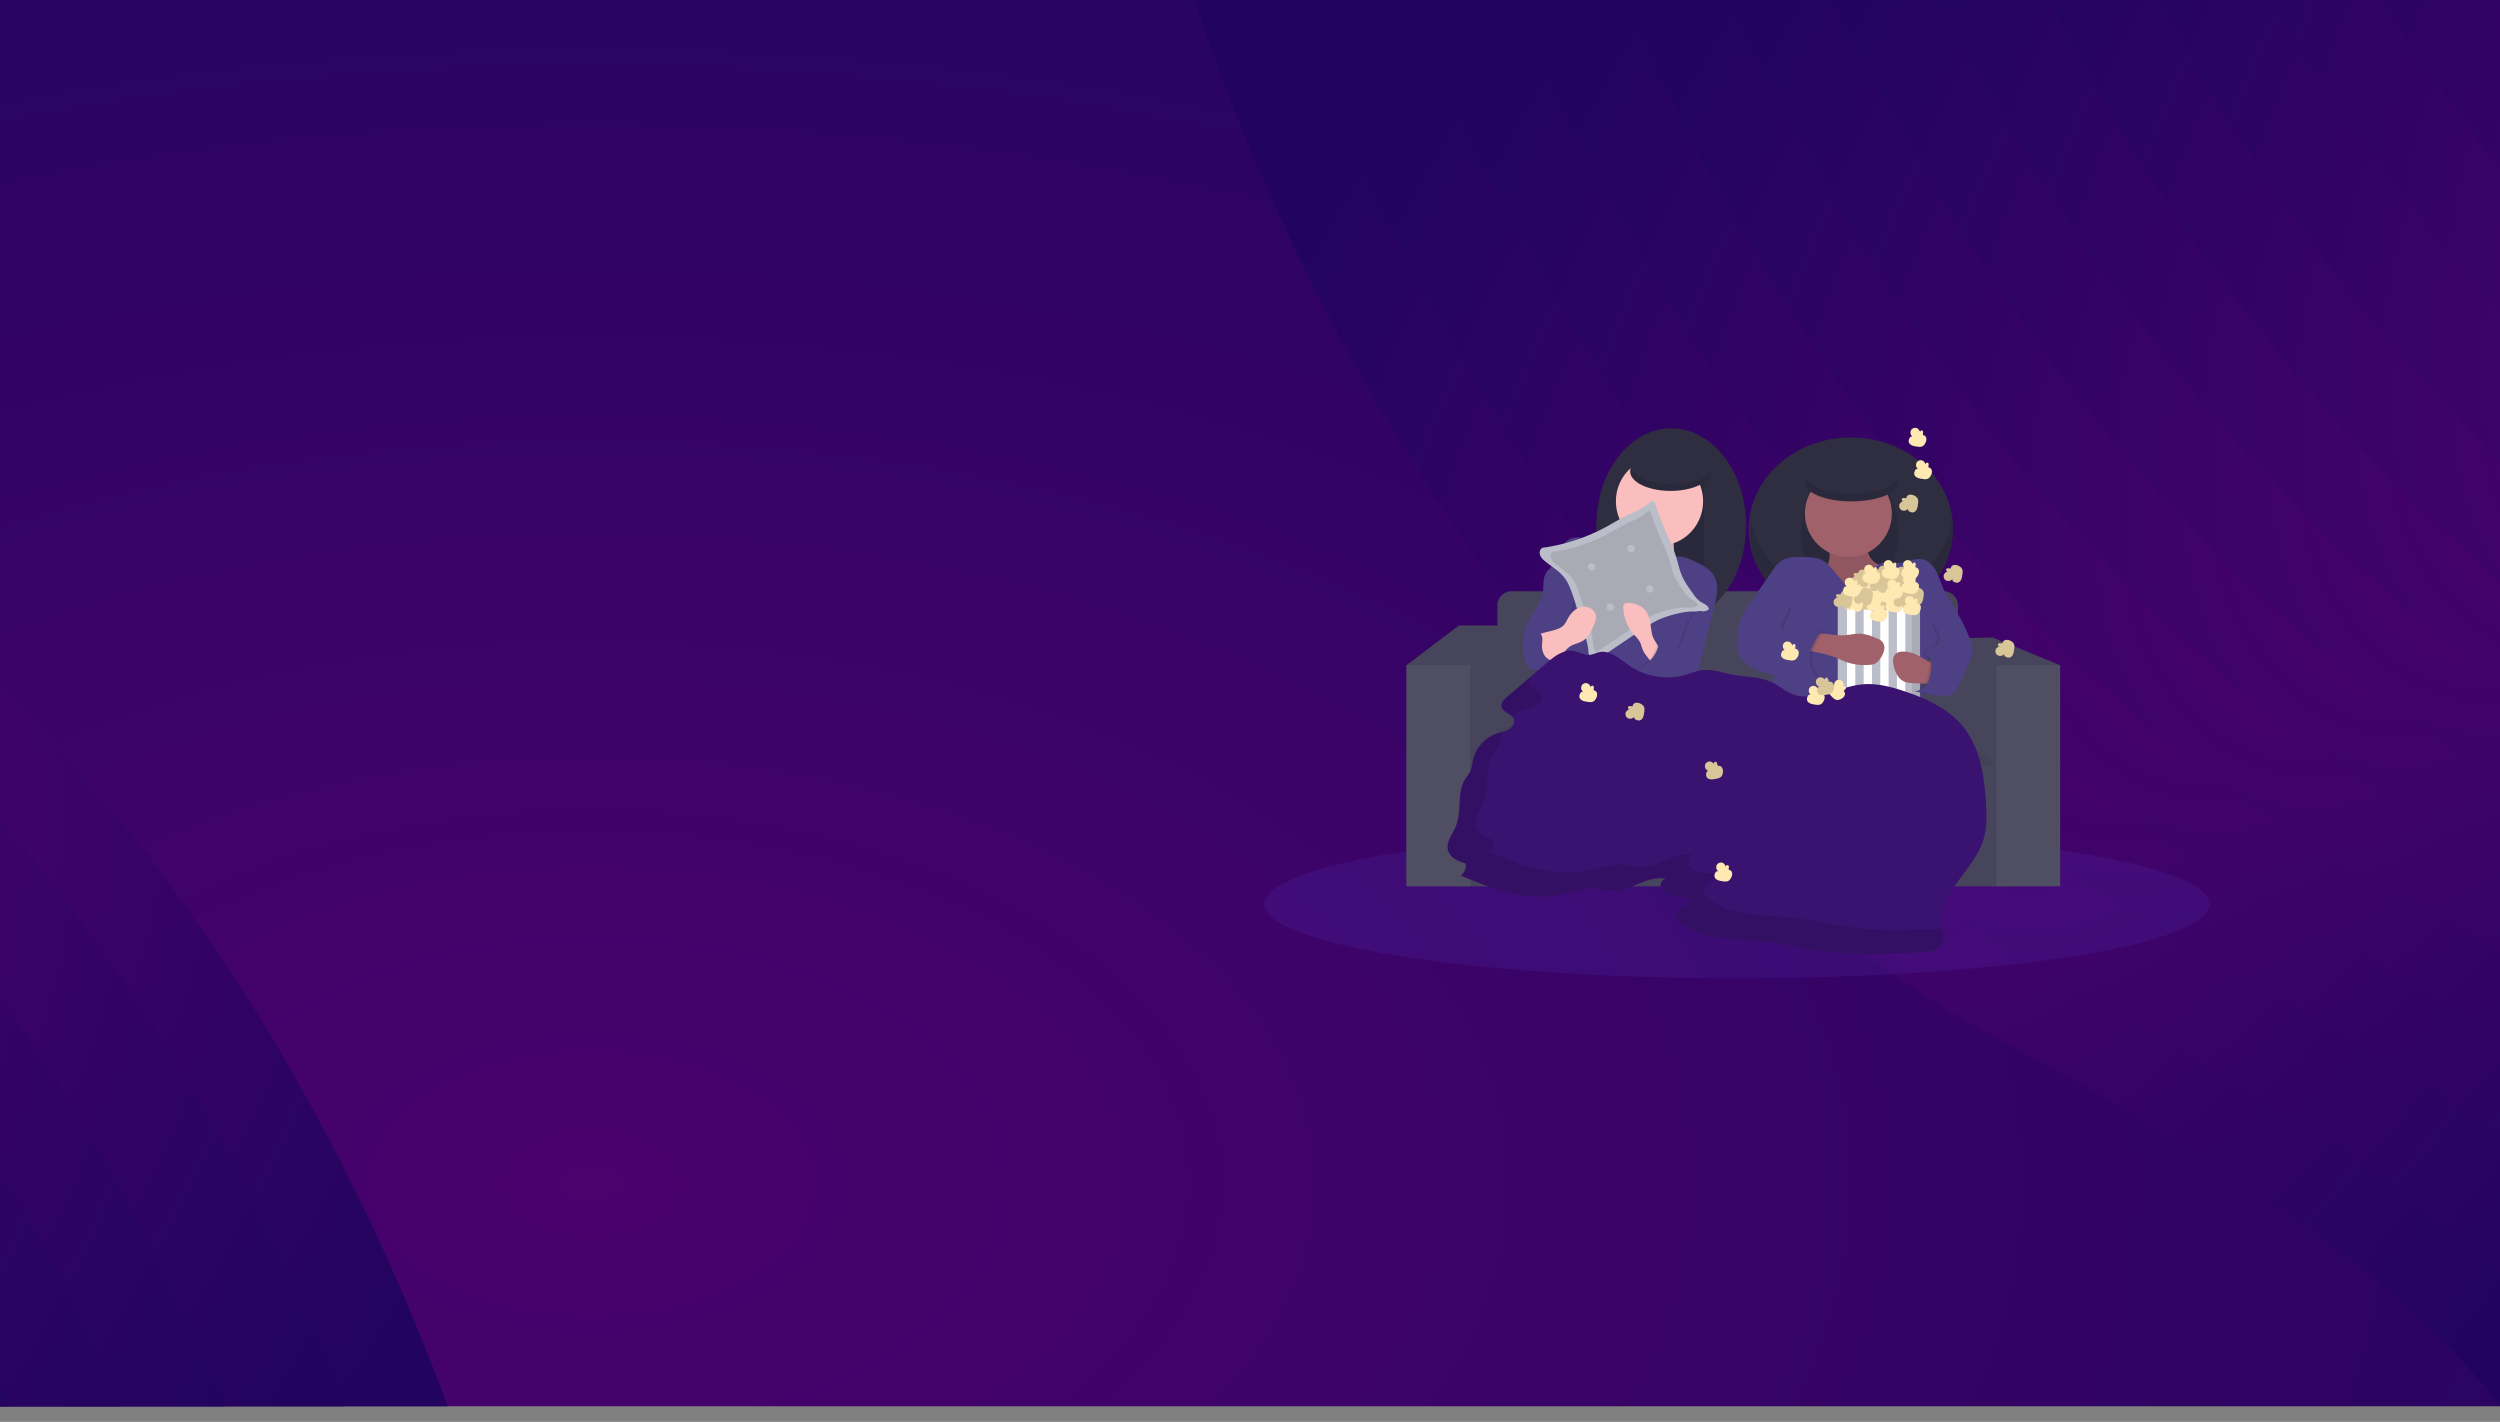 <svg id="Group_100" data-name="Group 100" xmlns="http://www.w3.org/2000/svg" xmlns:xlink="http://www.w3.org/1999/xlink" width="1920" height="1092" viewBox="0 0 1920 1092">
  <rect x="0" y="0" width="1920" height="1092" fill="#808080" stroke="none"/>
  <defs>
    <radialGradient id="radial-gradient" cx="0.5" cy="0.5" r="0.5" gradientUnits="objectBoundingBox">
      <stop offset="0" stop-color="#4a026d"/>
      <stop offset="1" stop-color="#22045e"/>
    </radialGradient>
    <clipPath id="clip-path">
      <rect id="Rectangle_585" data-name="Rectangle 585" width="1920" height="1080" fill="#fff"/>
    </clipPath>
    <clipPath id="clip-path-2">
      <rect id="Rectangle_567" data-name="Rectangle 567" width="2101" height="1176"/>
    </clipPath>
    <clipPath id="clip-path-3">
      <rect id="Rectangle_561" data-name="Rectangle 561" width="3470" height="1783" fill="url(#radial-gradient)"/>
    </clipPath>
    <clipPath id="clip-path-4">
      <rect id="Rectangle_584" data-name="Rectangle 584" width="1002" height="1092" transform="translate(918)" fill="#fff"/>
    </clipPath>
    <clipPath id="clip-path-5">
      <rect id="Rectangle_561-2" data-name="Rectangle 561" width="1002" height="1080" fill="url(#radial-gradient)"/>
    </clipPath>
    <clipPath id="clip-path-17">
      <rect id="Rectangle_587" data-name="Rectangle 587" width="486" height="654" transform="translate(0 426)" fill="#fff"/>
    </clipPath>
  </defs>
  <g id="Mask_Group_11" data-name="Mask Group 11" clip-path="url(#clip-path)">
    <g id="Component_6_1" data-name="Component 6 – 1" transform="translate(-181)">
      <g id="Mask_Group_7" data-name="Mask Group 7" clip-path="url(#clip-path-2)">
        <g id="Component_10_4" data-name="Component 10 – 4" transform="translate(-1357)">
          <g id="Mask_Group_1" data-name="Mask Group 1" clip-path="url(#clip-path-3)">
            <path id="Path_932" data-name="Path 932" d="M119.772,289.433s561.016,920.719,2202.285,1333.459S3814.12,2327.64,3814.12,2327.64l268.571-1201.722L3885.739,61.777Z" transform="translate(-120.853 -289.433)" fill="url(#radial-gradient)"/>
          </g>
        </g>
      </g>
    </g>
  </g>
  <g id="Component_8_1" data-name="Component 8 – 1" transform="translate(918)">
    <g id="Mask_Group_10" data-name="Mask Group 10" transform="translate(-918)" clip-path="url(#clip-path-4)">
      <g id="Group_91" data-name="Group 91">
        <g id="Component_10_5" data-name="Component 10 – 5" transform="translate(918 -31)">
          <g id="Mask_Group_1-2" data-name="Mask Group 1" transform="translate(0 31)" clip-path="url(#clip-path-5)">
            <path id="Path_932-2" data-name="Path 932" d="M119.772,199.778s162,558.124,635.946,808.32S1186.575,1435.3,1186.575,1435.3l77.554-728.463L1207.257,61.777Z" transform="translate(-120.084 -199.778)" fill="url(#radial-gradient)"/>
          </g>
          <g id="Mask_Group_9" data-name="Mask Group 9" transform="translate(67)" clip-path="url(#clip-path-5)">
            <path id="Path_948" data-name="Path 948" d="M119.772,199.778s162,558.124,635.946,808.32S1186.575,1435.3,1186.575,1435.3l77.554-728.463L1207.257,61.777Z" transform="translate(-120.084 -199.778)" fill="url(#radial-gradient)"/>
          </g>
        </g>
        <g id="Component_10_6" data-name="Component 10 – 6" transform="translate(1059 -105)">
          <g id="Mask_Group_1-3" data-name="Mask Group 1" transform="translate(0 31)" clip-path="url(#clip-path-5)">
            <path id="Path_932-3" data-name="Path 932" d="M119.772,199.778s162,558.124,635.946,808.32S1186.575,1435.3,1186.575,1435.3l77.554-728.463L1207.257,61.777Z" transform="translate(-120.084 -199.778)" fill="url(#radial-gradient)"/>
          </g>
          <g id="Mask_Group_9-2" data-name="Mask Group 9" transform="translate(67)" clip-path="url(#clip-path-5)">
            <path id="Path_948-2" data-name="Path 948" d="M119.772,199.778s162,558.124,635.946,808.32S1186.575,1435.3,1186.575,1435.3l77.554-728.463L1207.257,61.777Z" transform="translate(-120.084 -199.778)" fill="url(#radial-gradient)"/>
          </g>
        </g>
        <g id="Component_10_7" data-name="Component 10 – 7" transform="translate(1203 -155)">
          <g id="Mask_Group_1-4" data-name="Mask Group 1" transform="translate(0 31)" clip-path="url(#clip-path-5)">
            <path id="Path_932-4" data-name="Path 932" d="M119.772,199.778s162,558.124,635.946,808.32S1186.575,1435.3,1186.575,1435.3l77.554-728.463L1207.257,61.777Z" transform="translate(-120.084 -199.778)" fill="url(#radial-gradient)"/>
          </g>
          <g id="Mask_Group_9-3" data-name="Mask Group 9" transform="translate(67)" clip-path="url(#clip-path-5)">
            <path id="Path_948-3" data-name="Path 948" d="M119.772,199.778s162,558.124,635.946,808.32S1186.575,1435.3,1186.575,1435.3l77.554-728.463L1207.257,61.777Z" transform="translate(-120.084 -199.778)" fill="url(#radial-gradient)"/>
          </g>
        </g>
        <g id="Component_10_8" data-name="Component 10 – 8" transform="translate(1337 -212)">
          <g id="Mask_Group_1-5" data-name="Mask Group 1" transform="translate(0 31)" clip-path="url(#clip-path-5)">
            <path id="Path_932-5" data-name="Path 932" d="M119.772,199.778s162,558.124,635.946,808.32S1186.575,1435.3,1186.575,1435.3l77.554-728.463L1207.257,61.777Z" transform="translate(-120.084 -199.778)" fill="url(#radial-gradient)"/>
          </g>
          <g id="Mask_Group_9-4" data-name="Mask Group 9" transform="translate(67)" clip-path="url(#clip-path-5)">
            <path id="Path_948-4" data-name="Path 948" d="M119.772,199.778s162,558.124,635.946,808.32S1186.575,1435.3,1186.575,1435.3l77.554-728.463L1207.257,61.777Z" transform="translate(-120.084 -199.778)" fill="url(#radial-gradient)"/>
          </g>
        </g>
        <g id="Component_10_9" data-name="Component 10 – 9" transform="translate(1476 -264)">
          <g id="Mask_Group_1-6" data-name="Mask Group 1" transform="translate(0 31)" clip-path="url(#clip-path-5)">
            <path id="Path_932-6" data-name="Path 932" d="M119.772,199.778s162,558.124,635.946,808.32S1186.575,1435.3,1186.575,1435.3l77.554-728.463L1207.257,61.777Z" transform="translate(-120.084 -199.778)" fill="url(#radial-gradient)"/>
          </g>
          <g id="Mask_Group_9-5" data-name="Mask Group 9" transform="translate(67)" clip-path="url(#clip-path-5)">
            <path id="Path_948-5" data-name="Path 948" d="M119.772,199.778s162,558.124,635.946,808.32S1186.575,1435.3,1186.575,1435.3l77.554-728.463L1207.257,61.777Z" transform="translate(-120.084 -199.778)" fill="url(#radial-gradient)"/>
          </g>
        </g>
        <g id="Component_10_10" data-name="Component 10 – 10" transform="translate(1594 -357)">
          <g id="Mask_Group_1-7" data-name="Mask Group 1" transform="translate(0 31)" clip-path="url(#clip-path-5)">
            <path id="Path_932-7" data-name="Path 932" d="M119.772,199.778s162,558.124,635.946,808.32S1186.575,1435.3,1186.575,1435.3l77.554-728.463L1207.257,61.777Z" transform="translate(-120.084 -199.778)" fill="url(#radial-gradient)"/>
          </g>
          <g id="Mask_Group_9-6" data-name="Mask Group 9" transform="translate(67)" clip-path="url(#clip-path-5)">
            <path id="Path_948-6" data-name="Path 948" d="M119.772,199.778s162,558.124,635.946,808.32S1186.575,1435.3,1186.575,1435.3l77.554-728.463L1207.257,61.777Z" transform="translate(-120.084 -199.778)" fill="url(#radial-gradient)"/>
          </g>
        </g>
      </g>
    </g>
  </g>
  <g id="undraw_horror_movie_3988" transform="translate(971 186.652)">
    <ellipse id="Ellipse_24" data-name="Ellipse 24" cx="362.964" cy="56.945" rx="362.964" ry="56.945" transform="translate(0 450.8)" fill="#6c63ff" opacity="0.1"/>
    <rect id="Rectangle_554" data-name="Rectangle 554" width="428.312" height="98.377" transform="translate(146.677 395.638)" fill="#46455b"/>
    <path id="Path_831" data-name="Path 831" d="M193.987,413.5,153.5,444.043l31.253,28.412,17.758-28.412,24.15-30.543Z" transform="translate(-44.469 -119.79)" fill="#46455b"/>
    <path id="Path_832" data-name="Path 832" d="M782.408,454.2l-5.682-6.393L740.5,427.21l33.384-.71,51.852,21.309-21.309,13.5Z" transform="translate(-214.522 -123.556)" fill="#46455b"/>
    <path id="Path_833" data-name="Path 833" d="M205.051,451.856,240.567,413.5v88.077l-24.15,19.888-14.916-20.6Z" transform="translate(-58.374 -119.79)" fill="#46455b"/>
    <path id="Path_834" data-name="Path 834" d="M783.118,471.539l-6.393-23.44L764.65,432.472,740.5,427.5v98.022h49.011Z" transform="translate(-214.522 -123.846)" fill="#46455b"/>
    <path id="Path_835" data-name="Path 835" d="M263.045,376.5h331.64a11.045,11.045,0,0,1,11.045,11.045V488.728H252V387.545A11.045,11.045,0,0,1,263.045,376.5Z" transform="translate(-73.004 -109.071)" fill="#46455b"/>
    <path id="Path_836" data-name="Path 836" d="M222.5,553.333,246.65,523.5H590.436l36.225,29.833Z" transform="translate(-64.458 -151.657)" fill="#46455b"/>
    <path id="Path_837" data-name="Path 837" d="M222.5,553.333,246.65,523.5H590.436l36.225,29.833Z" transform="translate(-64.458 -151.657)" opacity="0.05"/>
    <rect id="Rectangle_555" data-name="Rectangle 555" width="49.011" height="169.762" transform="translate(109.031 324.253)" fill="#46455b"/>
    <rect id="Rectangle_556" data-name="Rectangle 556" width="49.011" height="169.762" transform="translate(109.031 324.253)" fill="#fff" opacity="0.05"/>
    <rect id="Rectangle_557" data-name="Rectangle 557" width="49.011" height="169.762" transform="translate(562.204 324.253)" fill="#46455b"/>
    <rect id="Rectangle_558" data-name="Rectangle 558" width="49.011" height="169.762" transform="translate(562.204 324.253)" fill="#fff" opacity="0.05"/>
    <ellipse id="Ellipse_33" data-name="Ellipse 33" cx="57.5" cy="74.5" rx="57.5" ry="74.5" transform="translate(255 142.348)" fill="#2f2e41"/>
    <rect id="Rectangle_559" data-name="Rectangle 559" width="64" height="88" transform="translate(274 185.348)" fill="#2f2e41"/>
    <rect id="Rectangle_560" data-name="Rectangle 560" width="64" height="88" transform="translate(274 185.348)" opacity="0.1"/>
    <path id="Path_838" data-name="Path 838" d="M474.7,375.944a18.525,18.525,0,0,1-16.55,6.634c-.284,4.418,2.713,8.3,5.547,11.7l22.183,26.615a1.243,1.243,0,0,0,2.2.185l33.881-32.141c-3.381,1.421-7.38-.831-9.234-4s-2.039-6.975-2.209-10.654q-.369-8.24-.71-16.465a4.74,4.74,0,0,0-1.08-3.4,4.631,4.631,0,0,0-2.415-.916c-5.349-.916-22.019-5.682-25.109-.057-1.421,2.564-.781,7.565-1.421,10.463C478.829,368.209,477.473,372.492,474.7,375.944Z" transform="translate(-195.937 -138.902)" fill="#fbbebe"/>
    <path id="Path_839" data-name="Path 839" d="M474.7,375.944a18.525,18.525,0,0,1-16.55,6.634c-.284,4.418,2.713,8.3,5.547,11.7l22.183,26.615a1.243,1.243,0,0,0,2.2.185l33.881-32.141c-3.381,1.421-7.38-.831-9.234-4s-2.039-6.975-2.209-10.654q-.369-8.24-.71-16.465a4.74,4.74,0,0,0-1.08-3.4,4.631,4.631,0,0,0-2.415-.916c-5.349-.916-22.019-5.682-25.109-.057-1.421,2.564-.781,7.565-1.421,10.463C478.829,368.209,477.473,372.492,474.7,375.944Z" transform="translate(-195.937 -138.902)" opacity="0.1"/>
    <ellipse id="Ellipse_34" data-name="Ellipse 34" cx="33.5" cy="34" rx="33.5" ry="34" transform="translate(270 164.348)" fill="#fbbebe"/>
    <path id="Path_840" data-name="Path 840" d="M463.859,410.124,458.5,393.24c-2.131-6.762-5.157-14.426-11.9-16.607-4.262-1.364-8.857-.114-13.3-.49-8.637-.746-17.047-7.614-25.123-4.468-9.944,3.864-9.859,19.136-18.688,25.13,0,14.27,4.61,27.524,7.1,41.567s3.211,29.2-3.3,41.908c-2.756,5.384-6.7,10.072-9.639,15.357a47.7,47.7,0,0,0-5.64,28.611q56.554.71,113.123.341c-.348-4.887-2.529-9.7-2.884-14.59a10.094,10.094,0,0,1,.341-4.4c.831-2.131,2.948-3.4,4.759-4.787a24.541,24.541,0,0,0,6.059-6.8c2.514-4.184,3.708-9.007,4.873-13.751l14.121-57.534c1.683-6.854,3.317-14.334.391-20.755-3.211-7.053-10.91-10.718-18.02-13.808-4.262-1.868-9.163-3.758-13.5-2.039-3.551,1.421-5.782,4.823-8.026,7.906A78.6,78.6,0,0,1,463.859,410.124Z" transform="translate(-172.635 -144.727)" fill="#4e4085"/>
    <path id="Path_841" data-name="Path 841" d="M387.032,413.5c-1.108,4.148-.49,8.58-1.307,12.785-1.371,7.039-6.506,12.636-9.944,18.915a43.023,43.023,0,0,0-3.765,31.907c.867,3.132,2.408,6.485,5.448,7.636,2.174.831,4.6.313,6.925.518,3.069.27,6.258,1.79,9.092.582,3.5-1.492,4.2-6.045,4.581-9.831a115.168,115.168,0,0,1,5.633-25.777c2.841-8.353,6.741-16.642,6.684-25.471-.043-6.222-8.012-.5-13.212-4.184C391.3,416.449,388.957,406.334,387.032,413.5Z" transform="translate(-170.554 -156.358)" opacity="0.1"/>
    <path id="Path_842" data-name="Path 842" d="M385.032,410.453c-1.108,4.148-.49,8.58-1.307,12.785-1.371,7.039-6.506,12.636-9.944,18.915a43.023,43.023,0,0,0-3.765,31.907c.867,3.132,2.408,6.485,5.448,7.636,2.174.831,4.6.313,6.925.519,3.068.27,6.258,1.79,9.092.582,3.5-1.492,4.2-6.045,4.581-9.831A115.166,115.166,0,0,1,401.7,447.19c2.841-8.353,6.741-16.642,6.684-25.471-.043-6.222-2.777-13.1-7.977-16.784C394.536,400.8,386.957,403.286,385.032,410.453Z" transform="translate(-169.974 -154.02)" fill="#4e4085"/>
    <path id="Path_843" data-name="Path 843" d="M438.918,350.709c4.262-2.387,8.46-4.972,12.849-7.188,6.862-3.431,14.575-6.109,19.974-11.365a2.252,2.252,0,0,1,3.708.973,209.816,209.816,0,0,0,8.232,22.247c2.727,6.251,5.768,12.388,7.813,18.894,1.421,4.525,2.308,9.234,4.077,13.588,2.308,5.682,5.995,10.74,9.653,15.7a19.979,19.979,0,0,0,4.61,4.972c2.642,1.8,6.584,2.948,6.861,6.13-3.431,2.479-8.1,1.662-12.324,1.627a51.952,51.952,0,0,0-12.7,1.868,76.5,76.5,0,0,0-14.206,4.745,100.509,100.509,0,0,0-12.643,7.593l-37.767,25.336c-2.777-3.175-2.671-7.813-3.267-12.018a62.512,62.512,0,0,0-2.188-8.928L417.836,422.2c-1.79-6.023-3.551-12.04-5.569-18-1.662-4.972-3.509-9.994-6.762-14.1-3.921-4.972-9.561-8.2-14.455-12.2-1.733-1.421-3.445-3.04-4.091-5.185a5.071,5.071,0,0,1,.568-4.205c1.037-1.5,2.522-1.279,4.169-1.541q6.031-.959,11.962-2.422a144.894,144.894,0,0,0,22.921-7.771Q432.894,354.055,438.918,350.709Z" transform="translate(-175.254 -133.336)" fill="#bbbdc8"/>
    <path id="Path_844" data-name="Path 844" d="M443.821,359.115c3.743-2.074,7.38-4.347,11.209-6.265,5.995-3,12.714-5.327,17.424-9.894a1.96,1.96,0,0,1,3.239.845,182.538,182.538,0,0,0,7.181,19.405c2.38,5.455,5.029,10.811,6.8,16.486,1.222,3.942,2.01,8.026,3.552,11.855,2.01,4.972,5.235,9.369,8.417,13.695a17.6,17.6,0,0,0,4.02,4.333c2.316,1.57,5.753,2.571,5.988,5.356-2.99,2.131-7.06,1.421-10.747,1.421a44.419,44.419,0,0,0-11.074,1.634,66.2,66.2,0,0,0-12.38,4.141,84.781,84.781,0,0,0-11.031,6.648l-32.951,22.069c-2.422-2.77-2.323-6.84-2.841-10.491a54.569,54.569,0,0,0-1.9-7.813l-3.289-11.059c-1.563-5.256-3.125-10.505-4.858-15.7-1.421-4.34-3.054-8.715-5.9-12.3-3.424-4.326-8.339-7.146-12.615-10.654a9.8,9.8,0,0,1-3.552-4.518,4.411,4.411,0,0,1,.5-3.665c.9-1.314,2.2-1.122,3.637-1.35q5.263-.831,10.434-2.131a125.5,125.5,0,0,0,19.995-6.776Q438.579,362.006,443.821,359.115Z" transform="translate(-178.608 -136.485)" opacity="0.1"/>
    <circle id="Ellipse_35" data-name="Ellipse 35" cx="2.841" cy="2.841" r="2.841" transform="translate(248.584 245.864)" fill="#bbbdc8"/>
    <circle id="Ellipse_36" data-name="Ellipse 36" cx="2.841" cy="2.841" r="2.841" transform="translate(278.879 231.835)" fill="#bbbdc8"/>
    <circle id="Ellipse_37" data-name="Ellipse 37" cx="2.841" cy="2.841" r="2.841" transform="translate(262.911 276.805)" fill="#bbbdc8"/>
    <circle id="Ellipse_38" data-name="Ellipse 38" cx="2.841" cy="2.841" r="2.841" transform="translate(293.205 262.776)" fill="#bbbdc8"/>
    <path id="Path_845" data-name="Path 845" d="M394.678,463.9c2.841-.817,5.832-1.712,7.92-3.807,1.619-1.634,2.522-3.829,3.658-5.832,2.266-4,5.853-7.543,10.363-8.424s9.809,1.726,10.775,6.222c.625,2.926-.6,5.9-1.811,8.644-1.818,4.106-3.871,8.41-7.622,10.889-3.282,2.166-7.465,2.642-10.69,4.894-2.841,1.989-4.631,5.135-7.1,7.586a18.773,18.773,0,0,1-12.032,5.363,4.07,4.07,0,0,1-2.024-.277,4.467,4.467,0,0,1-1.534-1.513c-2.088-2.841-4.2-5.768-5.313-9.127C375.407,466.809,386.325,466.3,394.678,463.9Z" transform="translate(-172.858 -166.401)" fill="#fbbebe"/>
    <path id="Path_846" data-name="Path 846" d="M498.924,464.276c-.959-5.725-1.087-11.969-4.624-16.571-2.962-3.843-7.884-5.789-12.729-6.116-1.421-.1-3.09.043-3.914,1.208a4.333,4.333,0,0,0-.533,2.713,32.767,32.767,0,0,0,7.714,19.8c1.769,2.074,3.821,3.964,5.057,6.393,1.08,2.1,1.477,4.489,2.479,6.62,1.307,2.777,3.552,4.972,5.27,7.529a21.657,21.657,0,0,1,3.622,12.381c1.875-3.061,1.648-6.89,1.826-10.477.234-5.05,3.772-7.813,1.477-11.933S499.755,469.284,498.924,464.276Z" transform="translate(-201.428 -165.211)" fill="#fbbebe"/>
    <path id="Path_847" data-name="Path 847" d="M527.349,461.118c-1.8,4.688-2.721,9.7-4.837,14.256a7.958,7.958,0,0,1-2.756,3.552c-2.273,1.421-5.278.54-7.536-.874s-4.262-3.36-6.727-4.3a25.626,25.626,0,0,1-20.783,22.019c6.393,5.874,13.126,12.4,14.568,20.954a12.568,12.568,0,0,0,1.2,4.6c1.349,2.166,4.2,2.877,6.755,2.841,6.5-.05,12.459-3.481,17.885-7.1a16.687,16.687,0,0,0,4.908-4.319,17.9,17.9,0,0,0,2.209-6.329q4.709-22.382,9.411-44.785c.852-4.056.71-12.025-5.583-11.223C531.8,451.032,528.671,457.688,527.349,461.118Z" transform="translate(-203.636 -167.757)" opacity="0.1"/>
    <path id="Path_848" data-name="Path 848" d="M529.349,461.118c-1.8,4.688-2.72,9.7-4.837,14.256a7.956,7.956,0,0,1-2.756,3.552c-2.273,1.421-5.278.54-7.536-.874s-4.262-3.36-6.727-4.3a25.626,25.626,0,0,1-20.783,22.019c6.393,5.874,13.126,12.4,14.568,20.954a12.571,12.571,0,0,0,1.2,4.6c1.35,2.166,4.2,2.877,6.755,2.841,6.5-.05,12.459-3.481,17.885-7.1a16.686,16.686,0,0,0,4.908-4.319,17.9,17.9,0,0,0,2.209-6.329q4.709-22.382,9.411-44.785c.852-4.056.71-12.025-5.583-11.223C533.8,451.032,530.671,457.688,529.349,461.118Z" transform="translate(-204.216 -167.757)" fill="#4e4085"/>
    <path id="Path_849" data-name="Path 849" d="M392.751,494.951c-.256,1.3-1.541,2.088-2.706,2.713-2.252,1.215-4.7,2.472-7.238,2.131s-4.66-2.216-6.322-4.2a16.211,16.211,0,0,1-2.131-3.1c-2.564-5.065-2.841-26.615,7.756-19.583,4.376,2.912,1.911,7.884,2.458,12.167a12.444,12.444,0,0,0,2.905,6.89C387.793,492.337,392.588,495.789,392.751,494.951Z" transform="translate(-171.237 -173.887)" fill="#4e4085"/>
    <ellipse id="Ellipse_39" data-name="Ellipse 39" cx="31" cy="15" rx="31" ry="15" transform="translate(281 160.348)" fill="#2f2e41"/>
    <path id="Path_850" data-name="Path 850" d="M517.041,307.619c-17.1,0-31.019-6.393-31.58-14.419a8.054,8.054,0,0,0-1.421,4.475c0,8.24,14.149,14.916,31.608,14.916s31.608-6.677,31.608-14.916v-.5C543.173,303.229,531.2,307.619,517.041,307.619Z" transform="translate(-203.442 -122.23)" opacity="0.1"/>
    <ellipse id="Ellipse_40" data-name="Ellipse 40" cx="78.5" cy="70.5" rx="78.5" ry="70.5" transform="translate(372 149.348)" fill="#2f2e41"/>
    <path id="Path_851" data-name="Path 851" d="M692.133,411.441c-39.571,0-72.273-26.75-77.423-61.441a65.807,65.807,0,0,0-.71,9.589c0,39.23,34.982,71.03,78.133,71.03s78.133-31.8,78.133-71.03a65.79,65.79,0,0,0-.71-9.589C764.406,384.691,731.7,411.441,692.133,411.441Z" transform="translate(-241.092 -138.685)" opacity="0.1"/>
    <ellipse id="Ellipse_41" data-name="Ellipse 41" cx="37.5" cy="50.5" rx="37.5" ry="50.5" transform="translate(412 172.348)" fill="#2f2e41"/>
    <ellipse id="Ellipse_42" data-name="Ellipse 42" cx="37.5" cy="50.5" rx="37.5" ry="50.5" transform="translate(412 172.348)" opacity="0.1"/>
    <path id="Path_852" data-name="Path 852" d="M694.154,390.7c-1.421,3.509-4.262,7.238-8.524,7.508,5.682,4.667,11.436,9.383,18.226,12.785s14.831,5.4,22.559,4.177c5.455-.859,10.413-3.253,15.044-5.874,7.884-4.461,15.627-10.321,17.623-18.262a128.828,128.828,0,0,1-17.758-.334,24.382,24.382,0,0,1-8.85-2,13.8,13.8,0,0,1-6.8-8.311,28.893,28.893,0,0,1-.845-10.356c.107-2.024.185-4.262-1.371-5.81s-4.127-1.755-6.464-1.8a88.827,88.827,0,0,0-14.057.831,48.313,48.313,0,0,0-7.238,1.314c-3.083.938-2.791.575-2.046,3.154C695.972,375.61,697.385,382.713,694.154,390.7Z" transform="translate(-261.843 -142.276)" fill="#a0616a"/>
    <path id="Path_853" data-name="Path 853" d="M694.154,390.7c-1.421,3.509-4.262,7.238-8.524,7.508,5.682,4.667,11.436,9.383,18.226,12.785s14.831,5.4,22.559,4.177c5.455-.859,10.413-3.253,15.044-5.874,7.884-4.461,15.627-10.321,17.623-18.262a128.828,128.828,0,0,1-17.758-.334,24.382,24.382,0,0,1-8.85-2,13.8,13.8,0,0,1-6.8-8.311,28.893,28.893,0,0,1-.845-10.356c.107-2.024.185-4.262-1.371-5.81s-4.127-1.755-6.464-1.8a88.827,88.827,0,0,0-14.057.831,48.313,48.313,0,0,0-7.238,1.314c-3.083.938-2.791.575-2.046,3.154C695.972,375.61,697.385,382.713,694.154,390.7Z" transform="translate(-261.843 -142.276)" opacity="0.1"/>
    <circle id="Ellipse_43" data-name="Ellipse 43" cx="33.384" cy="33.384" r="33.384" transform="translate(415.171 174.379)" fill="#a0616a"/>
    <path id="Path_854" data-name="Path 854" d="M676.575,402.186c-2.181-2.614-4.425-5.285-7.33-7.06-4.759-2.919-10.654-3.1-16.23-3.2-6.045-.107-12.615-.05-17.4,3.651a27.576,27.576,0,0,0-5.32,6.2L610.048,430.9c-.788,1.136-1.62,2.422-1.421,3.793a5.57,5.57,0,0,0,1.421,2.621L624.525,455.4l7.8,9.738a13.209,13.209,0,0,1,3.012,5.242,11.271,11.271,0,0,1-.781,6.009c-2.692,7.664-7.813,14.916-7.344,22.992.334,5.27,3.09,10.115,6.464,14.206,7.742,9.326,18.887,15.392,30.543,18.7s23.895,4.034,36.019,4.113c22.858.149,46.88-2.344,65.76-15.236l-14.838-13.979c-2.934-2.77-6.009-5.753-7.025-9.66-.71-2.628-.369-5.4-.05-8.09.6-4.922,1.193-9.88,2.784-14.568,4.425-13.062,15.8-22.36,23.383-33.874a8.088,8.088,0,0,0,1.769-4.78,8.553,8.553,0,0,0-1.683-3.978c-3.466-5.377-7.06-10.726-9.575-16.607-1.875-4.375-3.147-9.028-5.469-13.183s-6.009-7.891-10.655-8.765c-5.981-1.122-11.812,2.621-17.885,2.877-4.446.192-9.085-1.477-13.24.107-4.929,1.882-7.1,7.437-9.866,11.947-2.039,3.36-8.119,12.551-12.885,10.292-2.593-1.236-4.972-5.682-6.833-7.863Z" transform="translate(-239.527 -150.825)" fill="#4e4085"/>
    <path id="Path_855" data-name="Path 855" d="M737.019,437.869a5.725,5.725,0,0,0-3.708-.668,2.905,2.905,0,0,0-2.351,2.656l-2.053-.121a2.294,2.294,0,0,0-.71.035,1.145,1.145,0,0,0,.483,2.238,6.846,6.846,0,0,0-2.621,1.847,3.672,3.672,0,0,0,.995,5.072,3.978,3.978,0,0,0,5.157-1.051,1.868,1.868,0,0,0,.995,2.195c3.85,2.081,5.81-.746,6.336-4.02C740.137,442.457,740.9,439.787,737.019,437.869Z" transform="translate(-273.377 -163.927)" fill="#ffe9b3"/>
    <path id="Path_856" data-name="Path 856" d="M737.019,437.869a5.725,5.725,0,0,0-3.708-.668,2.905,2.905,0,0,0-2.351,2.656l-2.053-.121a2.294,2.294,0,0,0-.71.035,1.145,1.145,0,0,0,.483,2.238,6.846,6.846,0,0,0-2.621,1.847,3.672,3.672,0,0,0,.995,5.072,3.978,3.978,0,0,0,5.157-1.051,1.868,1.868,0,0,0,.995,2.195c3.85,2.081,5.81-.746,6.336-4.02C740.137,442.457,740.9,439.787,737.019,437.869Z" transform="translate(-273.377 -163.927)" opacity="0.15"/>
    <path id="Path_857" data-name="Path 857" d="M751.8,434.47a5.682,5.682,0,0,0-3.708-.661,2.884,2.884,0,0,0-2.344,2.649l-2.053-.121a2.346,2.346,0,0,0-.71.036,1.179,1.179,0,0,0-.8,1.357,1.165,1.165,0,0,0,1.328.845,6.9,6.9,0,0,0-2.621,1.847,3.68,3.68,0,0,0,.994,5.072,3.985,3.985,0,0,0,5.164-1.044,1.861,1.861,0,0,0,.987,2.188c3.857,2.088,5.81-.71,6.343-4.013C754.926,439.059,755.707,436.388,751.8,434.47Z" transform="translate(-277.674 -162.943)" fill="#ffe9b3"/>
    <path id="Path_858" data-name="Path 858" d="M763.839,436.191a5.682,5.682,0,0,0-3.7-.661,2.884,2.884,0,0,0-2.351,2.649l-2.053-.121a2.287,2.287,0,0,0-.71.036,1.179,1.179,0,0,0-.8,1.357,1.165,1.165,0,0,0,1.328.845,6.791,6.791,0,0,0-2.621,1.847,3.672,3.672,0,0,0,.994,5.072,3.971,3.971,0,0,0,5.157-1.044,1.861,1.861,0,0,0,.994,2.188c3.85,2.088,5.8-.746,6.336-4.013C766.965,440.815,767.718,438.109,763.839,436.191Z" transform="translate(-281.161 -163.442)" fill="#ffe9b3"/>
    <path id="Path_859" data-name="Path 859" d="M763.839,436.191a5.682,5.682,0,0,0-3.7-.661,2.884,2.884,0,0,0-2.351,2.649l-2.053-.121a2.287,2.287,0,0,0-.71.036,1.179,1.179,0,0,0-.8,1.357,1.165,1.165,0,0,0,1.328.845,6.791,6.791,0,0,0-2.621,1.847,3.672,3.672,0,0,0,.994,5.072,3.971,3.971,0,0,0,5.157-1.044,1.861,1.861,0,0,0,.994,2.188c3.85,2.088,5.8-.746,6.336-4.013C766.965,440.815,767.718,438.109,763.839,436.191Z" transform="translate(-281.161 -163.442)" opacity="0.15"/>
    <path id="Path_860" data-name="Path 860" d="M772.217,442.751v76.3a1.84,1.84,0,0,1-1.833,1.833H710.833A1.84,1.84,0,0,1,709,519.052v-76.3a1.833,1.833,0,0,1,2.564-1.683q2.273.98,4.539,1.811,3.2,1.172,6.393,2.039t6.393,1.421c2.131.369,4.262.654,6.393.824s4.262.242,6.393.2,4.262-.163,6.393-.4,4.262-.582,6.393-1.03,4.262-.973,6.393-1.62c1.655-.5,3.317-1.065,4.972-1.69,1.279-.476,2.55-.994,3.829-1.548a1.833,1.833,0,0,1,2.564,1.676Z" transform="translate(-268.613 -165.023)" fill="#bbbdc8"/>
    <path id="Path_861" data-name="Path 861" d="M725.393,445.719v76H719V443.68Q722.2,444.852,725.393,445.719Z" transform="translate(-271.51 -165.824)" fill="#fff"/>
    <path id="Path_862" data-name="Path 862" d="M743.393,449.352v73.729H737V448.5A57.956,57.956,0,0,0,743.393,449.352Z" transform="translate(-276.724 -167.22)" fill="#fff"/>
    <path id="Path_863" data-name="Path 863" d="M761.393,449.42v73.928H755V449.832Q758.2,449.775,761.393,449.42Z" transform="translate(-281.939 -167.487)" fill="#fff"/>
    <path id="Path_864" data-name="Path 864" d="M779.393,445.69v76.578H773V447.331Q776.2,446.663,779.393,445.69Z" transform="translate(-287.154 -166.406)" fill="#fff"/>
    <path id="Path_865" data-name="Path 865" d="M795.393,442.751v76.3a1.84,1.84,0,0,1-1.833,1.833H789V442.616c1.279-.476,2.55-.994,3.828-1.548a1.833,1.833,0,0,1,2.564,1.683Z" transform="translate(-291.789 -165.023)" opacity="0.1"/>
    <path id="Path_866" data-name="Path 866" d="M727.709,432.751a5.683,5.683,0,0,0-3.7-.661,2.884,2.884,0,0,0-2.351,2.649l-2.053-.121a2.287,2.287,0,0,0-.71.036,1.179,1.179,0,0,0-.8,1.357,1.165,1.165,0,0,0,1.328.845A6.789,6.789,0,0,0,716.8,438.7a3.672,3.672,0,0,0,.994,5.072,3.978,3.978,0,0,0,5.157-1.044,1.861,1.861,0,0,0,.995,2.188c3.85,2.081,5.8-.746,6.336-4.013C730.835,437.339,731.6,434.669,727.709,432.751Z" transform="translate(-270.694 -162.445)" fill="#ffe9b3"/>
    <path id="Path_867" data-name="Path 867" d="M742.709,415.751a5.683,5.683,0,0,0-3.7-.661,2.884,2.884,0,0,0-2.351,2.649l-2.053-.121a2.286,2.286,0,0,0-.71.035,1.179,1.179,0,0,0-.8,1.357,1.165,1.165,0,0,0,1.328.845A6.791,6.791,0,0,0,731.8,421.7a3.672,3.672,0,0,0,.995,5.071,3.978,3.978,0,0,0,5.157-1.044,1.861,1.861,0,0,0,.995,2.188c3.85,2.081,5.8-.746,6.336-4.013C745.835,420.339,746.6,417.669,742.709,415.751Z" transform="translate(-275.04 -157.521)" fill="#ffe9b3"/>
    <path id="Path_868" data-name="Path 868" d="M752.525,433.857a5.682,5.682,0,0,0,1.371-3.509,2.884,2.884,0,0,0-2.131-2.841l.519-1.989a2.134,2.134,0,0,0,.107-.71,1.13,1.13,0,0,0-2.259.085,6.8,6.8,0,0,0-1.3-2.926,3.679,3.679,0,0,0-5.171,0,3.978,3.978,0,0,0,0,5.263,1.868,1.868,0,0,0-2.344.554c-2.792,3.367-.4,5.839,2.706,7C747.418,436.031,749.89,437.31,752.525,433.857Z" transform="translate(-277.617 -159.226)" fill="#ffe9b3"/>
    <path id="Path_869" data-name="Path 869" d="M765.525,433.857a5.682,5.682,0,0,0,1.371-3.509,2.884,2.884,0,0,0-2.131-2.841l.519-1.989a2.131,2.131,0,0,0,.107-.71,1.13,1.13,0,1,0-2.259.085,6.8,6.8,0,0,0-1.3-2.926,3.679,3.679,0,0,0-5.171,0,3.978,3.978,0,0,0,0,5.263,1.868,1.868,0,0,0-2.344.554c-2.792,3.367-.4,5.839,2.706,7C760.418,436.031,762.89,437.31,765.525,433.857Z" transform="translate(-281.383 -159.226)" fill="#ffe9b3"/>
    <path id="Path_870" data-name="Path 870" d="M773.511,442.954a5.683,5.683,0,0,0,.71-3.7,2.891,2.891,0,0,0-2.628-2.38l.149-2.046a2.349,2.349,0,0,0,0-.71,1.129,1.129,0,0,0-2.2.5,6.911,6.911,0,0,0-1.818-2.642,3.679,3.679,0,0,0-5.086.938,3.978,3.978,0,0,0,.994,5.171,1.868,1.868,0,0,0-2.2.973c-2.131,3.828.71,5.817,3.949,6.393C768.894,446.016,771.565,446.819,773.511,442.954Z" transform="translate(-283.588 -162.25)" fill="#ffe9b3"/>
    <path id="Path_871" data-name="Path 871" d="M733.511,426.954a5.683,5.683,0,0,0,.71-3.7,2.891,2.891,0,0,0-2.628-2.379l.149-2.046a2.344,2.344,0,0,0,0-.71,1.129,1.129,0,1,0-2.2.5,6.911,6.911,0,0,0-1.818-2.642,3.679,3.679,0,0,0-5.086.938,3.978,3.978,0,0,0,.994,5.171,1.868,1.868,0,0,0-2.2.973c-2.131,3.829.71,5.817,3.949,6.393C728.894,430.016,731.565,430.819,733.511,426.954Z" transform="translate(-272 -157.615)" fill="#ffe9b3"/>
    <path id="Path_872" data-name="Path 872" d="M738.019,425.869a5.725,5.725,0,0,0-3.708-.668,2.905,2.905,0,0,0-2.351,2.656l-2.053-.121a2.292,2.292,0,0,0-.71.036,1.144,1.144,0,0,0,.483,2.237,6.848,6.848,0,0,0-2.621,1.847,3.672,3.672,0,0,0,.995,5.072,3.978,3.978,0,0,0,5.157-1.051,1.868,1.868,0,0,0,.995,2.195c3.85,2.081,5.81-.746,6.336-4.02C741.137,430.457,741.9,427.787,738.019,425.869Z" transform="translate(-273.666 -160.45)" fill="#ffe9b3"/>
    <path id="Path_873" data-name="Path 873" d="M738.019,425.869a5.725,5.725,0,0,0-3.708-.668,2.905,2.905,0,0,0-2.351,2.656l-2.053-.121a2.292,2.292,0,0,0-.71.036,1.144,1.144,0,0,0,.483,2.237,6.848,6.848,0,0,0-2.621,1.847,3.672,3.672,0,0,0,.995,5.072,3.978,3.978,0,0,0,5.157-1.051,1.868,1.868,0,0,0,.995,2.195c3.85,2.081,5.81-.746,6.336-4.02C741.137,430.457,741.9,427.787,738.019,425.869Z" transform="translate(-273.666 -160.45)" opacity="0.15"/>
    <path id="Path_874" data-name="Path 874" d="M781.051,429.31a5.683,5.683,0,0,0-3.708-.661,2.891,2.891,0,0,0-2.351,2.649l-2.046-.121a2.332,2.332,0,0,0-.71.035,1.179,1.179,0,0,0-.8,1.357,1.165,1.165,0,0,0,1.328.845,6.9,6.9,0,0,0-2.621,1.847,3.68,3.68,0,0,0,.995,5.072,3.978,3.978,0,0,0,5.157-1.044,1.861,1.861,0,0,0,.994,2.188c3.85,2.081,5.81-.746,6.336-4.02C784.169,433.9,784.936,431.228,781.051,429.31Z" transform="translate(-286.148 -161.448)" fill="#ffe9b3"/>
    <path id="Path_875" data-name="Path 875" d="M781.051,429.31a5.683,5.683,0,0,0-3.708-.661,2.891,2.891,0,0,0-2.351,2.649l-2.046-.121a2.332,2.332,0,0,0-.71.035,1.179,1.179,0,0,0-.8,1.357,1.165,1.165,0,0,0,1.328.845,6.9,6.9,0,0,0-2.621,1.847,3.68,3.68,0,0,0,.995,5.072,3.978,3.978,0,0,0,5.157-1.044,1.861,1.861,0,0,0,.994,2.188c3.85,2.081,5.81-.746,6.336-4.02C784.169,433.9,784.936,431.228,781.051,429.31Z" transform="translate(-286.148 -161.448)" opacity="0.15"/>
    <path id="Path_876" data-name="Path 876" d="M755.05,412.31a5.682,5.682,0,0,0-3.708-.661,2.891,2.891,0,0,0-2.351,2.649l-2.046-.121a2.33,2.33,0,0,0-.71.035,1.179,1.179,0,0,0-.8,1.357,1.165,1.165,0,0,0,1.328.845,6.9,6.9,0,0,0-2.621,1.847,3.679,3.679,0,0,0,.994,5.072,3.978,3.978,0,0,0,5.157-1.044,1.861,1.861,0,0,0,.995,2.188c3.85,2.081,5.81-.746,6.336-4.02C758.169,416.9,758.936,414.228,755.05,412.31Z" transform="translate(-278.616 -156.524)" fill="#ffe9b3"/>
    <path id="Path_877" data-name="Path 877" d="M755.05,412.31a5.682,5.682,0,0,0-3.708-.661,2.891,2.891,0,0,0-2.351,2.649l-2.046-.121a2.33,2.33,0,0,0-.71.035,1.179,1.179,0,0,0-.8,1.357,1.165,1.165,0,0,0,1.328.845,6.9,6.9,0,0,0-2.621,1.847,3.679,3.679,0,0,0,.994,5.072,3.978,3.978,0,0,0,5.157-1.044,1.861,1.861,0,0,0,.995,2.188c3.85,2.081,5.81-.746,6.336-4.02C758.169,416.9,758.936,414.228,755.05,412.31Z" transform="translate(-278.616 -156.524)" opacity="0.15"/>
    <path id="Path_878" data-name="Path 878" d="M735.051,406.31a5.683,5.683,0,0,0-3.708-.661,2.891,2.891,0,0,0-2.351,2.649l-2.046-.121a2.33,2.33,0,0,0-.71.035,1.179,1.179,0,0,0-.8,1.357,1.165,1.165,0,0,0,1.328.845,6.9,6.9,0,0,0-2.621,1.847,3.679,3.679,0,0,0,.994,5.072,3.978,3.978,0,0,0,5.157-1.044,1.861,1.861,0,0,0,.994,2.188c3.85,2.081,5.81-.746,6.336-4.02C738.169,410.9,738.936,408.228,735.051,406.31Z" transform="translate(-272.822 -154.785)" fill="#ffe9b3"/>
    <path id="Path_879" data-name="Path 879" d="M735.051,406.31a5.683,5.683,0,0,0-3.708-.661,2.891,2.891,0,0,0-2.351,2.649l-2.046-.121a2.33,2.33,0,0,0-.71.035,1.179,1.179,0,0,0-.8,1.357,1.165,1.165,0,0,0,1.328.845,6.9,6.9,0,0,0-2.621,1.847,3.679,3.679,0,0,0,.994,5.072,3.978,3.978,0,0,0,5.157-1.044,1.861,1.861,0,0,0,.994,2.188c3.85,2.081,5.81-.746,6.336-4.02C738.169,410.9,738.936,408.228,735.051,406.31Z" transform="translate(-272.822 -154.785)" opacity="0.15"/>
    <path id="Path_880" data-name="Path 880" d="M757.05,402.31a5.682,5.682,0,0,0-3.708-.661,2.891,2.891,0,0,0-2.351,2.649l-2.046-.121a2.331,2.331,0,0,0-.71.035,1.179,1.179,0,0,0-.8,1.357,1.165,1.165,0,0,0,1.328.845,6.9,6.9,0,0,0-2.621,1.847,3.68,3.68,0,0,0,.994,5.072,3.978,3.978,0,0,0,5.157-1.044,1.861,1.861,0,0,0,.994,2.188c3.85,2.081,5.81-.746,6.336-4.02C760.169,406.9,760.936,404.228,757.05,402.31Z" transform="translate(-279.195 -153.627)" fill="#ffe9b3"/>
    <path id="Path_881" data-name="Path 881" d="M757.05,402.31a5.682,5.682,0,0,0-3.708-.661,2.891,2.891,0,0,0-2.351,2.649l-2.046-.121a2.331,2.331,0,0,0-.71.035,1.179,1.179,0,0,0-.8,1.357,1.165,1.165,0,0,0,1.328.845,6.9,6.9,0,0,0-2.621,1.847,3.68,3.68,0,0,0,.994,5.072,3.978,3.978,0,0,0,5.157-1.044,1.861,1.861,0,0,0,.994,2.188c3.85,2.081,5.81-.746,6.336-4.02C760.169,406.9,760.936,404.228,757.05,402.31Z" transform="translate(-279.195 -153.627)" opacity="0.15"/>
    <path id="Path_882" data-name="Path 882" d="M765.051,408.31a5.682,5.682,0,0,0-3.708-.661,2.891,2.891,0,0,0-2.351,2.649l-2.046-.121a2.33,2.33,0,0,0-.71.035,1.179,1.179,0,0,0-.8,1.357,1.165,1.165,0,0,0,1.328.845,6.9,6.9,0,0,0-2.621,1.847,3.679,3.679,0,0,0,.994,5.072,3.978,3.978,0,0,0,5.157-1.044,1.861,1.861,0,0,0,.994,2.188c3.85,2.081,5.81-.746,6.336-4.02C768.169,412.9,768.936,410.228,765.051,408.31Z" transform="translate(-281.513 -155.365)" fill="#ffe9b3"/>
    <path id="Path_883" data-name="Path 883" d="M765.051,408.31a5.682,5.682,0,0,0-3.708-.661,2.891,2.891,0,0,0-2.351,2.649l-2.046-.121a2.33,2.33,0,0,0-.71.035,1.179,1.179,0,0,0-.8,1.357,1.165,1.165,0,0,0,1.328.845,6.9,6.9,0,0,0-2.621,1.847,3.679,3.679,0,0,0,.994,5.072,3.978,3.978,0,0,0,5.157-1.044,1.861,1.861,0,0,0,.994,2.188c3.85,2.081,5.81-.746,6.336-4.02C768.169,412.9,768.936,410.228,765.051,408.31Z" transform="translate(-281.513 -155.365)" opacity="0.15"/>
    <path id="Path_884" data-name="Path 884" d="M716.05,429.31a5.683,5.683,0,0,0-3.708-.661,2.891,2.891,0,0,0-2.351,2.649l-2.046-.121a2.332,2.332,0,0,0-.71.035,1.179,1.179,0,0,0-.8,1.357,1.165,1.165,0,0,0,1.328.845,6.9,6.9,0,0,0-2.621,1.847,3.679,3.679,0,0,0,.994,5.072,3.978,3.978,0,0,0,5.157-1.044,1.861,1.861,0,0,0,.994,2.188c3.85,2.081,5.81-.746,6.336-4.02C719.169,433.9,719.936,431.228,716.05,429.31Z" transform="translate(-267.317 -161.448)" fill="#ffe9b3"/>
    <path id="Path_885" data-name="Path 885" d="M716.05,429.31a5.683,5.683,0,0,0-3.708-.661,2.891,2.891,0,0,0-2.351,2.649l-2.046-.121a2.332,2.332,0,0,0-.71.035,1.179,1.179,0,0,0-.8,1.357,1.165,1.165,0,0,0,1.328.845,6.9,6.9,0,0,0-2.621,1.847,3.679,3.679,0,0,0,.994,5.072,3.978,3.978,0,0,0,5.157-1.044,1.861,1.861,0,0,0,.994,2.188c3.85,2.081,5.81-.746,6.336-4.02C719.169,433.9,719.936,431.228,716.05,429.31Z" transform="translate(-267.317 -161.448)" opacity="0.15"/>
    <path id="Path_886" data-name="Path 886" d="M774.051,415.31a5.683,5.683,0,0,0-3.708-.661,2.891,2.891,0,0,0-2.351,2.649l-2.046-.121a2.331,2.331,0,0,0-.71.035,1.179,1.179,0,0,0-.8,1.357,1.165,1.165,0,0,0,1.328.845,6.9,6.9,0,0,0-2.621,1.847,3.679,3.679,0,0,0,.994,5.072,3.978,3.978,0,0,0,5.157-1.044,1.861,1.861,0,0,0,.994,2.188c3.85,2.081,5.81-.746,6.336-4.02C777.169,419.9,777.936,417.228,774.051,415.31Z" transform="translate(-284.12 -157.393)" fill="#ffe9b3"/>
    <path id="Path_887" data-name="Path 887" d="M774.051,415.31a5.683,5.683,0,0,0-3.708-.661,2.891,2.891,0,0,0-2.351,2.649l-2.046-.121a2.331,2.331,0,0,0-.71.035,1.179,1.179,0,0,0-.8,1.357,1.165,1.165,0,0,0,1.328.845,6.9,6.9,0,0,0-2.621,1.847,3.679,3.679,0,0,0,.994,5.072,3.978,3.978,0,0,0,5.157-1.044,1.861,1.861,0,0,0,.994,2.188c3.85,2.081,5.81-.746,6.336-4.02C777.169,419.9,777.936,417.228,774.051,415.31Z" transform="translate(-284.12 -157.393)" opacity="0.15"/>
    <path id="Path_888" data-name="Path 888" d="M793.05,425.31a5.682,5.682,0,0,0-3.708-.661,2.891,2.891,0,0,0-2.351,2.649l-2.046-.121a2.331,2.331,0,0,0-.71.035,1.179,1.179,0,0,0-.8,1.357,1.165,1.165,0,0,0,1.328.845,6.9,6.9,0,0,0-2.621,1.847,3.679,3.679,0,0,0,.994,5.072,3.978,3.978,0,0,0,5.157-1.044,1.861,1.861,0,0,0,.994,2.188c3.85,2.081,5.81-.746,6.336-4.02C796.169,429.9,796.936,427.228,793.05,425.31Z" transform="translate(-289.624 -160.29)" fill="#ffe9b3"/>
    <path id="Path_889" data-name="Path 889" d="M793.05,425.31a5.682,5.682,0,0,0-3.708-.661,2.891,2.891,0,0,0-2.351,2.649l-2.046-.121a2.331,2.331,0,0,0-.71.035,1.179,1.179,0,0,0-.8,1.357,1.165,1.165,0,0,0,1.328.845,6.9,6.9,0,0,0-2.621,1.847,3.679,3.679,0,0,0,.994,5.072,3.978,3.978,0,0,0,5.157-1.044,1.861,1.861,0,0,0,.994,2.188c3.85,2.081,5.81-.746,6.336-4.02C796.169,429.9,796.936,427.228,793.05,425.31Z" transform="translate(-289.624 -160.29)" opacity="0.15"/>
    <path id="Path_890" data-name="Path 890" d="M777.05,403.31a5.682,5.682,0,0,0-3.708-.661,2.891,2.891,0,0,0-2.351,2.649l-2.046-.121a2.33,2.33,0,0,0-.71.036,1.179,1.179,0,0,0-.8,1.357,1.165,1.165,0,0,0,1.328.845,6.9,6.9,0,0,0-2.621,1.847,3.679,3.679,0,0,0,.994,5.072,3.978,3.978,0,0,0,5.157-1.044,1.861,1.861,0,0,0,.995,2.188c3.85,2.081,5.81-.746,6.336-4.02C780.169,407.9,780.936,405.228,777.05,403.31Z" transform="translate(-284.989 -153.916)" fill="#ffe9b3"/>
    <path id="Path_891" data-name="Path 891" d="M777.05,403.31a5.682,5.682,0,0,0-3.708-.661,2.891,2.891,0,0,0-2.351,2.649l-2.046-.121a2.33,2.33,0,0,0-.71.036,1.179,1.179,0,0,0-.8,1.357,1.165,1.165,0,0,0,1.328.845,6.9,6.9,0,0,0-2.621,1.847,3.679,3.679,0,0,0,.994,5.072,3.978,3.978,0,0,0,5.157-1.044,1.861,1.861,0,0,0,.995,2.188c3.85,2.081,5.81-.746,6.336-4.02C780.169,407.9,780.936,405.228,777.05,403.31Z" transform="translate(-284.989 -153.916)" opacity="0.15"/>
    <path id="Path_892" data-name="Path 892" d="M790.511,422.954a5.683,5.683,0,0,0,.71-3.7,2.891,2.891,0,0,0-2.628-2.38l.149-2.046a2.341,2.341,0,0,0,0-.71,1.129,1.129,0,0,0-2.2.5,6.911,6.911,0,0,0-1.818-2.642,3.679,3.679,0,0,0-5.086.938,3.978,3.978,0,0,0,.995,5.171,1.868,1.868,0,0,0-2.2.973c-2.131,3.829.71,5.817,3.949,6.393C785.894,426.016,788.565,426.819,790.511,422.954Z" transform="translate(-288.512 -156.456)" fill="#ffe9b3"/>
    <path id="Path_893" data-name="Path 893" d="M790.511,406.954a5.683,5.683,0,0,0,.71-3.7,2.891,2.891,0,0,0-2.628-2.379l.149-2.046a2.341,2.341,0,0,0,0-.71,1.129,1.129,0,1,0-2.2.5,6.91,6.91,0,0,0-1.818-2.642,3.679,3.679,0,0,0-5.086.938,3.977,3.977,0,0,0,.995,5.171,1.868,1.868,0,0,0-2.2.973c-2.131,3.829.71,5.817,3.949,6.393C785.894,410.016,788.565,410.819,790.511,406.954Z" transform="translate(-288.512 -151.821)" fill="#ffe9b3"/>
    <path id="Path_894" data-name="Path 894" d="M773.511,427.954a5.683,5.683,0,0,0,.71-3.7,2.891,2.891,0,0,0-2.628-2.38l.149-2.046a2.341,2.341,0,0,0,0-.71,1.129,1.129,0,0,0-2.2.5,6.91,6.91,0,0,0-1.818-2.642,3.679,3.679,0,0,0-5.086.938,3.978,3.978,0,0,0,.994,5.171,1.868,1.868,0,0,0-2.2.973c-2.131,3.829.71,5.817,3.949,6.393C768.894,431.016,771.565,431.819,773.511,427.954Z" transform="translate(-283.588 -157.905)" fill="#ffe9b3"/>
    <path id="Path_895" data-name="Path 895" d="M792.511,445.954a5.683,5.683,0,0,0,.71-3.7,2.891,2.891,0,0,0-2.628-2.379l.149-2.046a2.348,2.348,0,0,0,0-.71,1.129,1.129,0,1,0-2.2.5,6.912,6.912,0,0,0-1.818-2.642,3.679,3.679,0,0,0-5.086.938,3.978,3.978,0,0,0,.994,5.171,1.868,1.868,0,0,0-2.2.973c-2.131,3.828.71,5.817,3.949,6.393C787.894,449.016,790.565,449.819,792.511,445.954Z" transform="translate(-289.092 -163.119)" fill="#ffe9b3"/>
    <path id="Path_896" data-name="Path 896" d="M756.511,452.954a5.683,5.683,0,0,0,.71-3.7,2.891,2.891,0,0,0-2.628-2.38l.149-2.046a2.349,2.349,0,0,0,0-.71,1.13,1.13,0,0,0-2.2.5,6.91,6.91,0,0,0-1.818-2.642,3.679,3.679,0,0,0-5.086.938,3.978,3.978,0,0,0,.994,5.171,1.868,1.868,0,0,0-2.2.973c-2.131,3.829.71,5.817,3.949,6.393C751.894,456.016,754.565,456.819,756.511,452.954Z" transform="translate(-278.663 -165.147)" fill="#ffe9b3"/>
    <path id="Path_897" data-name="Path 897" d="M748.511,411.954a5.683,5.683,0,0,0,.71-3.7,2.891,2.891,0,0,0-2.628-2.38l.149-2.046a2.341,2.341,0,0,0,0-.71,1.129,1.129,0,1,0-2.2.5,6.912,6.912,0,0,0-1.818-2.642,3.679,3.679,0,0,0-5.086.938,3.978,3.978,0,0,0,.995,5.171,1.868,1.868,0,0,0-2.2.973c-2.131,3.828.71,5.817,3.949,6.393C743.894,415.016,746.565,415.818,748.511,411.954Z" transform="translate(-276.345 -153.27)" fill="#ffe9b3"/>
    <path id="Path_898" data-name="Path 898" d="M769.511,406.954a5.684,5.684,0,0,0,.71-3.7,2.891,2.891,0,0,0-2.628-2.379l.149-2.046a2.348,2.348,0,0,0,0-.71,1.129,1.129,0,0,0-2.2.5,6.911,6.911,0,0,0-1.818-2.642,3.679,3.679,0,0,0-5.086.938,3.978,3.978,0,0,0,.994,5.171,1.868,1.868,0,0,0-2.2.973c-2.131,3.829.71,5.817,3.949,6.393C764.894,410.016,767.565,410.819,769.511,406.954Z" transform="translate(-282.429 -151.821)" fill="#ffe9b3"/>
    <path id="Path_899" data-name="Path 899" d="M727.511,425.954a5.683,5.683,0,0,0,.71-3.7,2.891,2.891,0,0,0-2.628-2.38l.149-2.046a2.341,2.341,0,0,0,0-.71,1.129,1.129,0,0,0-2.2.5,6.912,6.912,0,0,0-1.818-2.642,3.679,3.679,0,0,0-5.086.938,3.978,3.978,0,0,0,.995,5.171,1.868,1.868,0,0,0-2.2.973c-2.131,3.828.71,5.817,3.949,6.393C722.894,429.016,725.565,429.819,727.511,425.954Z" transform="translate(-270.262 -157.326)" fill="#ffe9b3"/>
    <path id="Path_900" data-name="Path 900" d="M702.883,475.88c3.694-.3,7.337-1.243,11.045-1.193,4.851.064,9.518,1.818,13.936,3.821a10.988,10.988,0,0,1,3.509,2.188,7.408,7.408,0,0,1,1.691,6.194,16.037,16.037,0,0,1-2.543,6.094c-1.293,2.053-2.891,4.077-5.143,4.972a12.346,12.346,0,0,1-3.914.675,44.013,44.013,0,0,1-16.507-1.783c-2.706-.923-5.27-2.216-7.92-3.31-8.446-3.495-17.58-4.873-26.551-6.634a2.728,2.728,0,0,1-1.264-.49c-1.868-1.612,2.188-7.423,3.139-9.049,1.605-2.763,3.061-3.061,6.315-3.14C686.8,474.019,694.736,476.384,702.883,475.88Z" transform="translate(-256.948 -174.669)" fill="#a0616a"/>
    <path id="Path_901" data-name="Path 901" d="M795.068,501.337c-2.571-1.264-4.88-3.012-7.43-4.326a25.046,25.046,0,0,0-10.349-2.749c-2.337-.107-4.88.206-6.577,1.818-2.422,2.3-2.131,6.215-1.335,9.461,1.208,4.866,3.637,10.015,8.3,11.855a18.886,18.886,0,0,0,5.682.973c8.644.6,17.644,1.136,25.656-2.131a2.6,2.6,0,0,0,1.421-1.087,2.686,2.686,0,0,0-.355-2.28c-1.279-2.571-3.3-7.962-5.775-9.568C802.008,501.763,797.938,502.743,795.068,501.337Z" transform="translate(-285.938 -180.472)" fill="#a0616a"/>
    <path id="Path_902" data-name="Path 902" d="M821.523,448.979a120.81,120.81,0,0,1,11.606,23.887,19.746,19.746,0,0,1,1.421,6.457,20.234,20.234,0,0,1-1.762,7.181,192.494,192.494,0,0,1-9.987,21.764c-1.136,2.131-2.436,4.354-4.688,5.526-2.365,1.236-5.278,1.044-7.984.71A154.24,154.24,0,0,1,790,510.938c4.169.135,7.934-2.99,9.859-6.393s2.351-7.295,2.671-11.095a16.844,16.844,0,0,0-.255-6.144,6.677,6.677,0,0,0-4.134-4.581c-.192-1.854,1.577-3.409,3.4-4.262s3.9-1.328,5.384-2.607c2.188-1.875,2.5-5.008,1.783-7.664s-2.28-5.057-3.388-7.607c-1.556-3.552,6.471-7.288,6.79-11.123.071-.867-.54.71,0,0s3.892,1.754,4.652,1.421C821.758,448.723,818.76,444.589,821.523,448.979Z" transform="translate(-292.079 -166.797)" opacity="0.1"/>
    <path id="Path_903" data-name="Path 903" d="M823.706,447.892a121.231,121.231,0,0,1,11.613,23.887,19.555,19.555,0,0,1,1.421,6.457,20.377,20.377,0,0,1-1.755,7.181A193.749,193.749,0,0,1,825,507.181c-1.136,2.131-2.436,4.354-4.688,5.526-2.365,1.236-5.285,1.044-7.984.71a153.824,153.824,0,0,1-20.137-3.566c4.162.135,7.934-2.99,9.852-6.393s2.358-7.295,2.678-11.095a17,17,0,0,0-.256-6.144,6.706,6.706,0,0,0-4.134-4.581c-.2-1.854,1.577-3.409,3.4-4.262s3.9-1.328,5.384-2.607c2.181-1.875,2.493-5.008,1.776-7.664s-2.28-5.057-3.388-7.607a23.588,23.588,0,0,1-1.889-11.308,4.771,4.771,0,0,1,.753-2.493,4.873,4.873,0,0,1,1.982-1.421C813.364,442.145,820.943,443.5,823.706,447.892Z" transform="translate(-292.713 -165.71)" fill="#4e4085"/>
    <path id="Path_904" data-name="Path 904" d="M617.006,438.653c-4.61,4.262-9.369,8.765-11.613,14.639a41.578,41.578,0,0,0-2.024,10.065c-.668,5.81-1.271,12.033,1.421,17.218,2.983,5.682,9.234,8.73,15.1,11.308a41.906,41.906,0,0,0,6.286,2.358,44.168,44.168,0,0,0,8.595,1.051l29.612,1.648a20.356,20.356,0,0,1-5.81-15.449c.476-4.88,2.841-9.355,5.221-13.624,1.236-2.2,2.635-4.518,4.915-5.6a95.556,95.556,0,0,0-29.406-1.847,2.071,2.071,0,0,1-1.854-.447,1.775,1.775,0,0,1-.284-1.115c0-4.411,3.3-8.076,4.66-12.267,2.181-6.719-5.242-3.033-11.919-5.341S618.369,431.72,617.006,438.653Z" transform="translate(-237.847 -163.517)" opacity="0.1"/>
    <path id="Path_905" data-name="Path 905" d="M614.006,435.81c-4.61,4.262-9.369,8.765-11.613,14.639a41.576,41.576,0,0,0-2.024,10.065c-.668,5.81-1.271,12.032,1.421,17.218,2.983,5.682,9.234,8.73,15.1,11.308a41.908,41.908,0,0,0,6.286,2.358,44.163,44.163,0,0,0,8.595,1.051l29.613,1.648a20.356,20.356,0,0,1-5.81-15.449c.476-4.88,2.841-9.355,5.221-13.624,1.236-2.2,2.635-4.518,4.915-5.6a95.557,95.557,0,0,0-29.406-1.847,2.071,2.071,0,0,1-1.854-.447,1.777,1.777,0,0,1-.284-1.115c0-4.411,3.3-8.076,4.66-12.267,2.181-6.719-1.612-14.916-8.3-17.239S615.37,428.878,614.006,435.81Z" transform="translate(-236.978 -160.675)" fill="#4e4085"/>
    <ellipse id="Ellipse_44" data-name="Ellipse 44" cx="36" cy="14.5" rx="36" ry="14.5" transform="translate(415 169.348)" fill="#2f2e41"/>
    <path id="Path_906" data-name="Path 906" d="M708.87,318.72c-17.168,0-31.516-5.022-35.039-11.72a6.825,6.825,0,0,0-.831,3.2c0,8.24,16.06,14.916,35.87,14.916s35.87-6.677,35.87-14.916a6.825,6.825,0,0,0-.831-3.2C740.386,313.7,726.038,318.72,708.87,318.72Z" transform="translate(-258.184 -126.228)" opacity="0.1"/>
    <path id="Path_907" data-name="Path 907" d="M787.051,325.31a5.683,5.683,0,0,0-3.708-.661,2.891,2.891,0,0,0-2.351,2.649l-2.046-.121a2.331,2.331,0,0,0-.71.035,1.179,1.179,0,0,0-.8,1.357,1.165,1.165,0,0,0,1.328.845,6.9,6.9,0,0,0-2.621,1.847,3.679,3.679,0,0,0,.995,5.072,3.978,3.978,0,0,0,5.157-1.044,1.861,1.861,0,0,0,.994,2.188c3.85,2.081,5.81-.746,6.336-4.02C790.169,329.9,790.936,327.228,787.051,325.31Z" transform="translate(-287.886 -131.32)" fill="#ffe9b3"/>
    <path id="Path_908" data-name="Path 908" d="M787.051,325.31a5.683,5.683,0,0,0-3.708-.661,2.891,2.891,0,0,0-2.351,2.649l-2.046-.121a2.331,2.331,0,0,0-.71.035,1.179,1.179,0,0,0-.8,1.357,1.165,1.165,0,0,0,1.328.845,6.9,6.9,0,0,0-2.621,1.847,3.679,3.679,0,0,0,.995,5.072,3.978,3.978,0,0,0,5.157-1.044,1.861,1.861,0,0,0,.994,2.188c3.85,2.081,5.81-.746,6.336-4.02C790.169,329.9,790.936,327.228,787.051,325.31Z" transform="translate(-287.886 -131.32)" opacity="0.15"/>
    <path id="Path_909" data-name="Path 909" d="M835.05,401.31a5.682,5.682,0,0,0-3.708-.661,2.891,2.891,0,0,0-2.351,2.649l-2.046-.121a2.33,2.33,0,0,0-.71.036,1.179,1.179,0,0,0-.8,1.357,1.165,1.165,0,0,0,1.328.845,6.9,6.9,0,0,0-2.621,1.847,3.679,3.679,0,0,0,.994,5.072,3.978,3.978,0,0,0,5.157-1.044,1.861,1.861,0,0,0,.994,2.188c3.85,2.081,5.81-.746,6.336-4.02C838.169,405.9,838.936,403.228,835.05,401.31Z" transform="translate(-301.792 -153.337)" fill="#ffe9b3"/>
    <path id="Path_910" data-name="Path 910" d="M835.05,401.31a5.682,5.682,0,0,0-3.708-.661,2.891,2.891,0,0,0-2.351,2.649l-2.046-.121a2.33,2.33,0,0,0-.71.036,1.179,1.179,0,0,0-.8,1.357,1.165,1.165,0,0,0,1.328.845,6.9,6.9,0,0,0-2.621,1.847,3.679,3.679,0,0,0,.994,5.072,3.978,3.978,0,0,0,5.157-1.044,1.861,1.861,0,0,0,.994,2.188c3.85,2.081,5.81-.746,6.336-4.02C838.169,405.9,838.936,403.228,835.05,401.31Z" transform="translate(-301.792 -153.337)" opacity="0.15"/>
    <path id="Path_911" data-name="Path 911" d="M891.051,482.31a5.683,5.683,0,0,0-3.708-.661,2.891,2.891,0,0,0-2.351,2.649l-2.046-.121a2.33,2.33,0,0,0-.71.036,1.179,1.179,0,0,0-.8,1.357,1.165,1.165,0,0,0,1.328.845,6.9,6.9,0,0,0-2.621,1.847,3.679,3.679,0,0,0,.994,5.072,3.978,3.978,0,0,0,5.157-1.044,1.861,1.861,0,0,0,.995,2.188c3.85,2.081,5.81-.746,6.336-4.02C894.169,486.9,894.936,484.228,891.051,482.31Z" transform="translate(-318.015 -176.803)" fill="#ffe9b3"/>
    <path id="Path_912" data-name="Path 912" d="M891.051,482.31a5.683,5.683,0,0,0-3.708-.661,2.891,2.891,0,0,0-2.351,2.649l-2.046-.121a2.33,2.33,0,0,0-.71.036,1.179,1.179,0,0,0-.8,1.357,1.165,1.165,0,0,0,1.328.845,6.9,6.9,0,0,0-2.621,1.847,3.679,3.679,0,0,0,.994,5.072,3.978,3.978,0,0,0,5.157-1.044,1.861,1.861,0,0,0,.995,2.188c3.85,2.081,5.81-.746,6.336-4.02C894.169,486.9,894.936,484.228,891.051,482.31Z" transform="translate(-318.015 -176.803)" opacity="0.15"/>
    <path id="Path_913" data-name="Path 913" d="M804.511,298.954a5.683,5.683,0,0,0,.71-3.7,2.891,2.891,0,0,0-2.628-2.379l.149-2.046a2.348,2.348,0,0,0,0-.71,1.129,1.129,0,1,0-2.2.5,6.911,6.911,0,0,0-1.818-2.642,3.679,3.679,0,0,0-5.086.938,3.978,3.978,0,0,0,.995,5.171,1.868,1.868,0,0,0-2.2.973c-2.131,3.829.71,5.817,3.949,6.393C799.894,302.016,802.565,302.819,804.511,298.954Z" transform="translate(-292.568 -120.534)" fill="#ffe9b3"/>
    <path id="Path_914" data-name="Path 914" d="M798.511,263.954a5.683,5.683,0,0,0,.71-3.7,2.891,2.891,0,0,0-2.628-2.38l.149-2.046a2.341,2.341,0,0,0,0-.71,1.129,1.129,0,0,0-2.2.5,6.911,6.911,0,0,0-1.818-2.642,3.679,3.679,0,0,0-5.086.938,3.978,3.978,0,0,0,.994,5.171,1.868,1.868,0,0,0-2.2.973c-2.131,3.829.71,5.817,3.949,6.393C793.894,267.016,796.565,267.819,798.511,263.954Z" transform="translate(-290.83 -110.394)" fill="#ffe9b3"/>
    <path id="Path_915" data-name="Path 915" d="M649.051,556.31a5.683,5.683,0,0,0-3.708-.661,2.891,2.891,0,0,0-2.351,2.649l-2.046-.121a2.333,2.333,0,0,0-.71,0,1.179,1.179,0,0,0-.8,1.357,1.165,1.165,0,0,0,1.328.845,6.9,6.9,0,0,0-2.621,1.847,3.68,3.68,0,0,0,.994,5.072,3.978,3.978,0,0,0,5.157-1.044,1.861,1.861,0,0,0,.994,2.188c3.85,2.081,5.81-.71,6.336-4.02C652.169,560.9,652.936,558.228,649.051,556.31Z" transform="translate(-247.908 -198.24)" fill="#ffe9b3"/>
    <path id="Path_916" data-name="Path 916" d="M649.051,556.31a5.683,5.683,0,0,0-3.708-.661,2.891,2.891,0,0,0-2.351,2.649l-2.046-.121a2.333,2.333,0,0,0-.71,0,1.179,1.179,0,0,0-.8,1.357,1.165,1.165,0,0,0,1.328.845,6.9,6.9,0,0,0-2.621,1.847,3.68,3.68,0,0,0,.994,5.072,3.978,3.978,0,0,0,5.157-1.044,1.861,1.861,0,0,0,.994,2.188c3.85,2.081,5.81-.71,6.336-4.02C652.169,560.9,652.936,558.228,649.051,556.31Z" transform="translate(-247.908 -198.24)" opacity="0.15"/>
    <path id="Path_917" data-name="Path 917" d="M612.511,549.955a5.683,5.683,0,0,0,.71-3.7,2.891,2.891,0,0,0-2.628-2.38l.149-2.046a2.344,2.344,0,0,0,0-.71,1.129,1.129,0,1,0-2.2.5,6.91,6.91,0,0,0-1.818-2.642,3.679,3.679,0,0,0-5.086.938,3.978,3.978,0,0,0,.994,5.171,1.868,1.868,0,0,0-2.2.973c-2.131,3.829.71,5.817,3.949,6.393C607.894,553.016,610.565,553.818,612.511,549.955Z" transform="translate(-236.946 -193.248)" fill="#ffe9b3"/>
    <path id="Path_918" data-name="Path 918" d="M660.511,494.954a5.683,5.683,0,0,0,.71-3.7,2.891,2.891,0,0,0-2.628-2.38l.149-2.046a2.344,2.344,0,0,0,0-.71,1.129,1.129,0,0,0-2.2.5,6.911,6.911,0,0,0-1.818-2.642,3.679,3.679,0,0,0-5.086.938,3.978,3.978,0,0,0,.994,5.171,1.868,1.868,0,0,0-2.2.973c-2.131,3.828.71,5.817,3.949,6.393C655.894,498.016,658.565,498.819,660.511,494.954Z" transform="translate(-250.852 -177.315)" fill="#ffe9b3"/>
    <path id="Path_919" data-name="Path 919" d="M501.481,510.727c-6.918-1.769-14.121-3.552-21.11-2.131a89.5,89.5,0,0,0-9.078,2.841,51.931,51.931,0,0,1-44.564-6.655c-7.245-5.008-14.774-12.31-23.355-10.328-2.308.54-4.446,1.747-6.8,2.01-4.425.5-8.524-2.365-12.913-3.04-7.558-1.158-14.426,4.141-20.236,9.113l-30.635,26.217c-2.323,1.989-4.88,4.617-4.262,7.6.945,4.383,7.657,4.972,9.383,9.127,1.25,2.976-.817,6.442-3.551,8.14s-6.045,2.131-9.113,3.161a28.341,28.341,0,0,0-18.667,20.741c-.54,2.543-.71,5.185-1.712,7.586-1.08,2.614-3.033,4.759-4.475,7.188-6.307,10.583-2.166,24.626-6.954,35.977-2.536,6.023-7.614,11.848-6.009,18.177,1.463,5.739,7.764,8.673,13.5,10.193.675,3.907-.71,6.663-3.552,9.468,23.831,9.795,49.409,19.8,74.688,14.788,8.673-1.712,17.118-5.185,25.954-5.043,6.272.1,12.473,2.031,18.731,1.591,13.2-.93,25.329-12.217,38.122-8.829-3.857.263-5.285,5.9-3.012,9.035s6.457,4.134,10.307,4.5,7.927.4,11.265,2.358c-2.529,5.263-11.585,7.1-10.711,12.892.32,2.088,2.01,3.672,3.686,4.972,17.225,13.19,40.949,11.926,62.507,14.206,15.9,1.662,31.481,5.547,47.327,7.621,25.315,3.3,50.978,1.953,76.464.59,4.624-.249,9.809-.76,12.785-4.312,3.949-4.731,1.754-11.741,1.257-17.878-1.932-24.015,24.335-40.544,31.694-63.487,2.841-8.957,2.721-18.582,2.209-27.979-1.143-21.2-4.461-43.556-17.971-59.921-11.123-13.5-27.751-21.1-44.309-26.665-10.541-3.552-21.586-6.471-32.674-5.427-18.61,1.754-37.412,14.462-54.594,7.1-4.546-1.946-8.417-5.164-12.736-7.565C527.009,512.254,514.132,513.959,501.481,510.727Z" transform="translate(-146.394 -180.188)" fill="#3a1270"/>
    <g id="Group_89" data-name="Group 89" transform="translate(140.78 332.229)" opacity="0.1">
      <path id="Path_920" data-name="Path 920" d="M597.608,731.2c-15.847-2.074-31.4-5.938-47.327-7.622-21.579-2.259-45.3-.994-62.507-14.206-1.676-1.286-3.367-2.841-3.686-4.972-.874-5.775,8.183-7.629,10.711-12.892-3.338-1.96-7.409-1.982-11.265-2.358s-8.034-1.371-10.306-4.5-.845-8.772,3.012-9.035c-12.785-3.388-24.917,7.9-38.122,8.829-6.258.44-12.459-1.492-18.731-1.591-8.836-.142-17.282,3.331-25.954,5.043-25.28,4.972-50.85-4.972-74.688-14.788,2.806-2.841,4.205-5.562,3.552-9.468-5.718-1.52-12.018-4.454-13.5-10.193-1.605-6.329,3.473-12.153,6.009-18.177,4.787-11.365.646-25.393,6.954-35.977,1.421-2.429,3.4-4.574,4.475-7.188.987-2.4,1.172-5.043,1.712-7.586a25,25,0,0,1,.923-3.282c-1.193.327-2.4.625-3.551,1.009a28.341,28.341,0,0,0-18.667,20.741c-.54,2.543-.71,5.185-1.712,7.586-1.08,2.614-3.033,4.759-4.475,7.188-6.307,10.583-2.166,24.626-6.954,35.977-2.536,6.023-7.614,11.848-6.009,18.177,1.463,5.739,7.764,8.673,13.5,10.193.675,3.907-.71,6.663-3.552,9.468,23.838,9.8,49.409,19.8,74.688,14.789,8.673-1.712,17.118-5.185,25.954-5.043,6.272.1,12.473,2.031,18.731,1.591,13.2-.93,25.329-12.217,38.122-8.829-3.857.263-5.285,5.9-3.012,9.035s6.457,4.134,10.307,4.5,7.927.4,11.265,2.358c-2.529,5.263-11.585,7.1-10.711,12.892.32,2.088,2.01,3.672,3.686,4.972,17.225,13.19,40.949,11.926,62.507,14.206,15.9,1.662,31.481,5.547,47.327,7.621,25.315,3.3,50.978,1.953,76.464.59,4.624-.249,9.809-.76,12.785-4.312,3.09-3.708,2.415-8.808,1.74-13.8C644.033,733.348,620.672,734.208,597.608,731.2Z" transform="translate(-287.197 -537.901)"/>
      <path id="Path_921" data-name="Path 921" d="M353.729,551.7a27.4,27.4,0,0,1,9.681-5.569c3.069-.994,6.393-1.47,9.113-3.161s4.809-5.164,3.551-8.14c-1.726-4.127-8.438-4.745-9.383-9.127-.433-2.017.6-3.871,2.031-5.477l-19.1,16.337c-2.323,1.989-4.88,4.617-4.262,7.6C346.193,547.917,351.208,548.919,353.729,551.7Z" transform="translate(-304.02 -520.23)"/>
    </g>
    <path id="Path_922" data-name="Path 922" d="M442.5,539.954a5.682,5.682,0,0,0,.71-3.7,2.891,2.891,0,0,0-2.628-2.38l.149-2.046a2.343,2.343,0,0,0-.036-.71,1.129,1.129,0,0,0-2.2.5,6.912,6.912,0,0,0-1.818-2.642,3.679,3.679,0,0,0-5.086.938,3.978,3.978,0,0,0,.994,5.171,1.868,1.868,0,0,0-2.2.973c-2.131,3.828.71,5.817,3.949,6.393C437.88,543.016,440.55,543.819,442.5,539.954Z" transform="translate(-187.683 -190.351)" fill="#ffe9b3"/>
    <path id="Path_923" data-name="Path 923" d="M588.511,733.954a5.683,5.683,0,0,0,.71-3.7,2.891,2.891,0,0,0-2.628-2.38l.149-2.046a2.348,2.348,0,0,0,0-.71,1.13,1.13,0,0,0-2.2.5,6.91,6.91,0,0,0-1.818-2.642,3.679,3.679,0,0,0-5.086.938,3.978,3.978,0,0,0,.995,5.171,1.868,1.868,0,0,0-2.2.973c-2.131,3.829.71,5.817,3.949,6.393C583.894,737.016,586.565,737.818,588.511,733.954Z" transform="translate(-229.993 -246.553)" fill="#ffe9b3"/>
    <path id="Path_924" data-name="Path 924" d="M688.511,542.954a5.682,5.682,0,0,0,.71-3.7,2.891,2.891,0,0,0-2.628-2.38l.149-2.046a2.344,2.344,0,0,0,0-.71,1.129,1.129,0,0,0-2.2.5,6.911,6.911,0,0,0-1.818-2.642,3.679,3.679,0,0,0-5.086.938,3.978,3.978,0,0,0,.994,5.171,1.868,1.868,0,0,0-2.2.973c-2.131,3.828.71,5.817,3.949,6.393C683.894,546.016,686.565,546.819,688.511,542.954Z" transform="translate(-258.963 -191.22)" fill="#ffe9b3"/>
    <path id="Path_925" data-name="Path 925" d="M708.423,539.473a5.682,5.682,0,0,0,2.742-2.578,2.884,2.884,0,0,0-.71-3.466l1.314-1.577a2.316,2.316,0,0,0,.412-.611,1.131,1.131,0,0,0-2.081-.888,6.9,6.9,0,0,0,.078-3.2,3.679,3.679,0,0,0-4.674-2.223,3.971,3.971,0,0,0-2.223,4.766,1.875,1.875,0,0,0-2.351-.511c-3.964,1.854-2.841,5.107-.54,7.479C702.876,539.252,704.566,541.461,708.423,539.473Z" transform="translate(-265.515 -189.301)" fill="#ffe9b3"/>
    <path id="Path_926" data-name="Path 926" d="M491.05,550.31a5.683,5.683,0,0,0-3.708-.66,2.891,2.891,0,0,0-2.351,2.649l-2.046-.121a2.325,2.325,0,0,0-.71,0,1.179,1.179,0,0,0-.8,1.357,1.165,1.165,0,0,0,1.328.845,6.9,6.9,0,0,0-2.621,1.847,3.679,3.679,0,0,0,.994,5.072,3.978,3.978,0,0,0,5.157-1.044,1.861,1.861,0,0,0,.994,2.188c3.85,2.081,5.81-.71,6.336-4.02C494.169,554.9,494.936,552.228,491.05,550.31Z" transform="translate(-202.135 -196.502)" fill="#ffe9b3"/>
    <path id="Path_927" data-name="Path 927" d="M491.05,550.31a5.683,5.683,0,0,0-3.708-.66,2.891,2.891,0,0,0-2.351,2.649l-2.046-.121a2.325,2.325,0,0,0-.71,0,1.179,1.179,0,0,0-.8,1.357,1.165,1.165,0,0,0,1.328.845,6.9,6.9,0,0,0-2.621,1.847,3.679,3.679,0,0,0,.994,5.072,3.978,3.978,0,0,0,5.157-1.044,1.861,1.861,0,0,0,.994,2.188c3.85,2.081,5.81-.71,6.336-4.02C494.169,554.9,494.936,552.228,491.05,550.31Z" transform="translate(-202.135 -196.502)" opacity="0.15"/>
    <path id="Path_928" data-name="Path 928" d="M579.169,621.548a5.761,5.761,0,0,0-.611-3.715,2.884,2.884,0,0,0-3.289-1.328l-.568-1.975a2.394,2.394,0,0,0-.284-.71,1.132,1.132,0,1,0-1.9,1.236,6.861,6.861,0,0,0-2.614-1.861,3.686,3.686,0,0,0-4.454,2.635,3.978,3.978,0,0,0,2.713,4.51,1.868,1.868,0,0,0-1.733,1.669c-.71,4.326,2.642,5.228,5.9,4.631C575.888,625.995,578.658,625.81,579.169,621.548Z" transform="translate(-227.009 -214.901)" fill="#ffe9b3"/>
    <path id="Path_929" data-name="Path 929" d="M579.169,621.548a5.761,5.761,0,0,0-.611-3.715,2.884,2.884,0,0,0-3.289-1.328l-.568-1.975a2.394,2.394,0,0,0-.284-.71,1.132,1.132,0,1,0-1.9,1.236,6.861,6.861,0,0,0-2.614-1.861,3.686,3.686,0,0,0-4.454,2.635,3.978,3.978,0,0,0,2.713,4.51,1.868,1.868,0,0,0-1.733,1.669c-.71,4.326,2.642,5.228,5.9,4.631C575.888,625.995,578.658,625.81,579.169,621.548Z" transform="translate(-227.009 -214.901)" opacity="0.15"/>
    <path id="Path_930" data-name="Path 930" d="M699.169,530.548a5.76,5.76,0,0,0-.611-3.715,2.884,2.884,0,0,0-3.289-1.328l-.568-1.975a2.394,2.394,0,0,0-.284-.71,1.132,1.132,0,0,0-1.9,1.236,6.861,6.861,0,0,0-2.614-1.861,3.686,3.686,0,0,0-4.453,2.635,3.977,3.977,0,0,0,2.713,4.51,1.868,1.868,0,0,0-1.733,1.669c-.71,4.326,2.642,5.228,5.9,4.631C695.887,534.995,698.658,534.81,699.169,530.548Z" transform="translate(-261.772 -188.538)" fill="#ffe9b3"/>
    <path id="Path_931" data-name="Path 931" d="M699.169,530.548a5.76,5.76,0,0,0-.611-3.715,2.884,2.884,0,0,0-3.289-1.328l-.568-1.975a2.394,2.394,0,0,0-.284-.71,1.132,1.132,0,0,0-1.9,1.236,6.861,6.861,0,0,0-2.614-1.861,3.686,3.686,0,0,0-4.453,2.635,3.977,3.977,0,0,0,2.713,4.51,1.868,1.868,0,0,0-1.733,1.669c-.71,4.326,2.642,5.228,5.9,4.631C695.887,534.995,698.658,534.81,699.169,530.548Z" transform="translate(-261.772 -188.538)" opacity="0.15"/>
  </g>
  <g id="Component_12_1" data-name="Component 12 – 1" transform="translate(0 426)">
    <g id="Mask_Group_13" data-name="Mask Group 13" transform="translate(0 -426)" clip-path="url(#clip-path-17)">
      <g id="Component_8_2" data-name="Component 8 – 2" transform="matrix(-0.999, -0.052, 0.052, -0.999, 382.738, 1204.472)">
        <g id="Mask_Group_10-2" data-name="Mask Group 10" transform="translate(-918)" clip-path="url(#clip-path-4)">
          <g id="Group_91-2" data-name="Group 91">
            <g id="Component_10_5-2" data-name="Component 10 – 5" transform="translate(918 -31)">
              <g id="Mask_Group_1-8" data-name="Mask Group 1" transform="translate(0 31)" clip-path="url(#clip-path-5)">
                <path id="Path_932-8" data-name="Path 932" d="M119.772,199.778s162,558.124,635.946,808.32S1186.575,1435.3,1186.575,1435.3l77.554-728.463L1207.257,61.777Z" transform="translate(-120.084 -199.778)" fill="url(#radial-gradient)"/>
              </g>
              <g id="Mask_Group_9-7" data-name="Mask Group 9" transform="translate(67)" clip-path="url(#clip-path-5)">
                <path id="Path_948-7" data-name="Path 948" d="M119.772,199.778s162,558.124,635.946,808.32S1186.575,1435.3,1186.575,1435.3l77.554-728.463L1207.257,61.777Z" transform="translate(-120.084 -199.778)" fill="url(#radial-gradient)"/>
              </g>
            </g>
            <g id="Component_10_6-2" data-name="Component 10 – 6" transform="translate(1059 -105)">
              <g id="Mask_Group_1-9" data-name="Mask Group 1" transform="translate(0 31)" clip-path="url(#clip-path-5)">
                <path id="Path_932-9" data-name="Path 932" d="M119.772,199.778s162,558.124,635.946,808.32S1186.575,1435.3,1186.575,1435.3l77.554-728.463L1207.257,61.777Z" transform="translate(-120.084 -199.778)" fill="url(#radial-gradient)"/>
              </g>
              <g id="Mask_Group_9-8" data-name="Mask Group 9" transform="translate(67)" clip-path="url(#clip-path-5)">
                <path id="Path_948-8" data-name="Path 948" d="M119.772,199.778s162,558.124,635.946,808.32S1186.575,1435.3,1186.575,1435.3l77.554-728.463L1207.257,61.777Z" transform="translate(-120.084 -199.778)" fill="url(#radial-gradient)"/>
              </g>
            </g>
            <g id="Component_10_7-2" data-name="Component 10 – 7" transform="translate(1203 -155)">
              <g id="Mask_Group_1-10" data-name="Mask Group 1" transform="translate(0 31)" clip-path="url(#clip-path-5)">
                <path id="Path_932-10" data-name="Path 932" d="M119.772,199.778s162,558.124,635.946,808.32S1186.575,1435.3,1186.575,1435.3l77.554-728.463L1207.257,61.777Z" transform="translate(-120.084 -199.778)" fill="url(#radial-gradient)"/>
              </g>
              <g id="Mask_Group_9-9" data-name="Mask Group 9" transform="translate(67)" clip-path="url(#clip-path-5)">
                <path id="Path_948-9" data-name="Path 948" d="M119.772,199.778s162,558.124,635.946,808.32S1186.575,1435.3,1186.575,1435.3l77.554-728.463L1207.257,61.777Z" transform="translate(-120.084 -199.778)" fill="url(#radial-gradient)"/>
              </g>
            </g>
            <g id="Component_10_8-2" data-name="Component 10 – 8" transform="translate(1337 -212)">
              <g id="Mask_Group_1-11" data-name="Mask Group 1" transform="translate(0 31)" clip-path="url(#clip-path-5)">
                <path id="Path_932-11" data-name="Path 932" d="M119.772,199.778s162,558.124,635.946,808.32S1186.575,1435.3,1186.575,1435.3l77.554-728.463L1207.257,61.777Z" transform="translate(-120.084 -199.778)" fill="url(#radial-gradient)"/>
              </g>
              <g id="Mask_Group_9-10" data-name="Mask Group 9" transform="translate(67)" clip-path="url(#clip-path-5)">
                <path id="Path_948-10" data-name="Path 948" d="M119.772,199.778s162,558.124,635.946,808.32S1186.575,1435.3,1186.575,1435.3l77.554-728.463L1207.257,61.777Z" transform="translate(-120.084 -199.778)" fill="url(#radial-gradient)"/>
              </g>
            </g>
            <g id="Component_10_9-2" data-name="Component 10 – 9" transform="translate(1476 -264)">
              <g id="Mask_Group_1-12" data-name="Mask Group 1" transform="translate(0 31)" clip-path="url(#clip-path-5)">
                <path id="Path_932-12" data-name="Path 932" d="M119.772,199.778s162,558.124,635.946,808.32S1186.575,1435.3,1186.575,1435.3l77.554-728.463L1207.257,61.777Z" transform="translate(-120.084 -199.778)" fill="url(#radial-gradient)"/>
              </g>
              <g id="Mask_Group_9-11" data-name="Mask Group 9" transform="translate(67)" clip-path="url(#clip-path-5)">
                <path id="Path_948-11" data-name="Path 948" d="M119.772,199.778s162,558.124,635.946,808.32S1186.575,1435.3,1186.575,1435.3l77.554-728.463L1207.257,61.777Z" transform="translate(-120.084 -199.778)" fill="url(#radial-gradient)"/>
              </g>
            </g>
            <g id="Component_10_10-2" data-name="Component 10 – 10" transform="translate(1594 -357)">
              <g id="Mask_Group_1-13" data-name="Mask Group 1" transform="translate(0 31)" clip-path="url(#clip-path-5)">
                <path id="Path_932-13" data-name="Path 932" d="M119.772,199.778s162,558.124,635.946,808.32S1186.575,1435.3,1186.575,1435.3l77.554-728.463L1207.257,61.777Z" transform="translate(-120.084 -199.778)" fill="url(#radial-gradient)"/>
              </g>
              <g id="Mask_Group_9-12" data-name="Mask Group 9" transform="translate(67)" clip-path="url(#clip-path-5)">
                <path id="Path_948-12" data-name="Path 948" d="M119.772,199.778s162,558.124,635.946,808.32S1186.575,1435.3,1186.575,1435.3l77.554-728.463L1207.257,61.777Z" transform="translate(-120.084 -199.778)" fill="url(#radial-gradient)"/>
              </g>
            </g>
          </g>
        </g>
      </g>
    </g>
  </g>
</svg>
